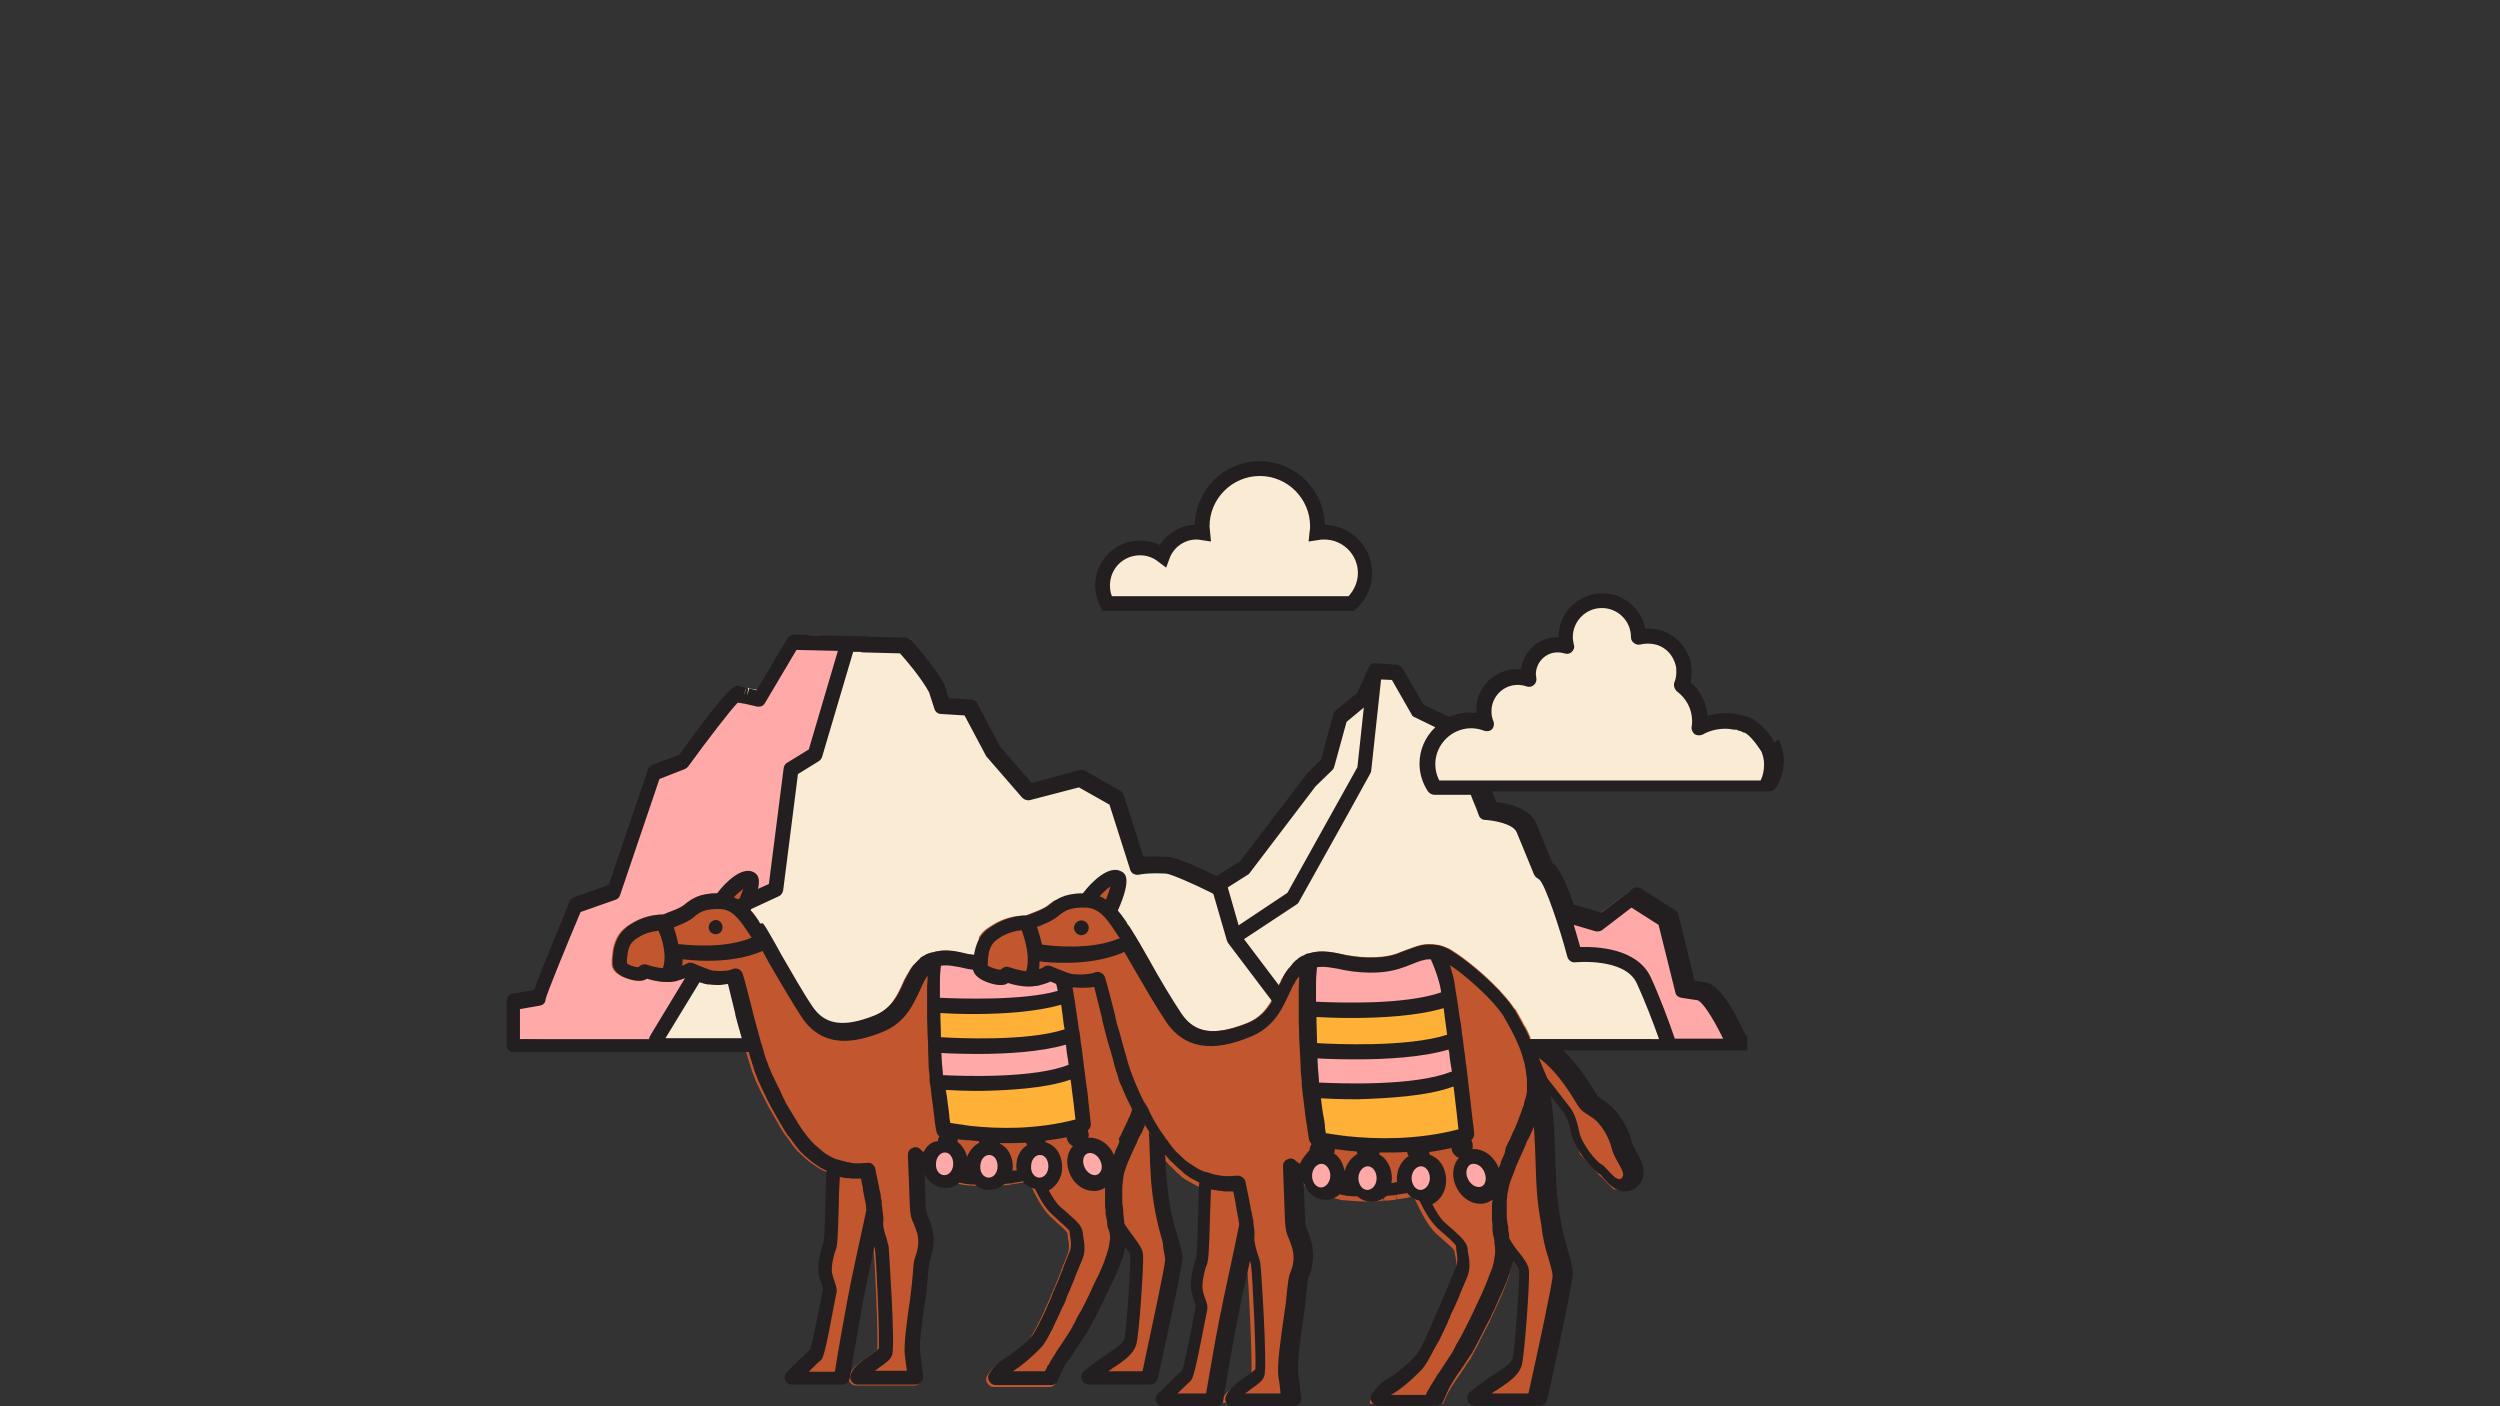 <svg xmlns="http://www.w3.org/2000/svg" xmlns:xlink="http://www.w3.org/1999/xlink" width="1920" zoomAndPan="magnify" viewBox="0 0 1440 810" height="1080" preserveAspectRatio="xMidYMid meet" version="1.0"><rect x="0" y="0" width="1440" height="810" fill="#333333" stroke="none"/><defs><clipPath id="8998d7619e"><path d="M 291.191 341 L 1028 341 L 1028 810 L 291.191 810 Z M 291.191 341 " clip-rule="nonzero"/></clipPath></defs><path fill="#ffa9a9" d="M 892.312 520.227 L 919 528.176 L 938.59 513.418 L 958.18 525.902 L 968.402 566.488 C 968.402 566.488 968.402 566.488 977.77 568.191 C 986.004 569.609 998.215 597.426 1001.336 604.805 L 960.734 604.805 L 922.406 581.246 L 892.312 520.227 " fill-opacity="1" fill-rule="nonzero"/><path fill="#f9ebd4" d="M 297.789 574.438 L 316.527 571.312 C 316.527 569.043 337.535 518.242 337.535 518.242 L 359.398 510.293 L 382.965 441.613 L 399.43 435.367 C 399.43 435.367 428.391 395.633 430.66 396.203 C 430.945 396.203 431.23 396.484 431.512 396.484 C 431.512 396.484 431.797 396.484 431.797 396.484 C 432.082 396.484 432.367 396.77 432.934 396.77 C 432.934 396.77 432.934 396.77 433.219 396.77 C 433.5 396.77 434.07 397.055 434.352 397.055 C 434.352 397.055 434.637 397.055 434.637 397.055 C 435.203 397.055 435.488 397.336 436.055 397.336 C 436.055 397.336 436.34 397.336 436.34 397.336 C 436.625 397.336 437.191 397.621 437.477 397.621 C 437.762 397.621 437.762 397.621 438.043 397.621 C 438.328 397.621 438.895 397.906 439.18 397.906 C 439.465 397.906 439.465 397.906 439.746 397.906 C 440.598 398.188 441.449 398.188 442.02 398.473 C 442.871 398.758 443.438 398.758 443.438 398.758 L 463.027 365.836 L 494.543 367.254 L 503.062 367.254 L 502.777 367.535 L 526.344 368.105 L 506.469 368.105 C 506.469 368.105 528.613 378.605 534.008 388.539 L 535.996 394.5 L 542.809 408.691 L 557.004 407.84 L 569.215 431.68 L 591.074 458.355 L 624.008 448.992 L 640.191 459.207 L 653.535 498.656 C 653.535 498.656 662.055 501.211 674.547 501.781 C 679.375 502.062 694.988 506.605 701.234 509.727 L 722.246 496.105 L 760.289 446.152 L 767.672 436.504 L 773.066 411.527 L 790.953 398.473 L 798.051 382.863 L 804.863 386.27 L 816.789 409.258 L 833.539 418.055 L 850.293 455.52 C 852.281 460.344 855.402 464.031 855.402 464.031 C 855.402 464.031 873.289 464.883 877.266 473.398 C 878.684 476.52 882.66 486.172 887.484 497.805 C 888.055 498.375 888.621 498.656 889.188 498.941 C 895.434 502.914 900.262 546.34 907.645 546.621 C 907.645 546.621 907.074 546.055 907.074 546.055 C 908.777 545.77 938.875 543.215 946.824 560.527 C 952.504 572.449 958.18 588.91 961.586 598.559 L 296.086 598.559 L 296.086 604.805 " fill-opacity="1" fill-rule="nonzero"/><path fill="#ffa9a9" d="M 375.867 602.535 L 293.812 597.992 L 292.961 580.68 L 308.578 577.559 L 329.02 527.039 L 354.855 515.117 L 377.285 447.004 L 391.766 438.207 L 419.305 402.445 L 437.477 399.891 L 458.203 371.227 L 490 372.645 L 469.273 433.383 L 454.227 443.598 L 446.562 511.996 L 414.762 527.605 L 390.629 577.559 Z M 375.867 602.535 " fill-opacity="1" fill-rule="nonzero"/><path fill="#c2562e" d="M 934.898 669.23 L 928.086 650.781 L 913.605 637.16 L 905.941 626.656 L 888.055 606.789 L 883.793 604.52 C 883.227 603.102 882.941 601.684 882.375 600.262 C 882.375 600.262 882.375 599.98 882.375 599.98 L 881.523 597.992 C 881.523 597.992 881.523 597.992 881.523 597.707 C 881.523 597.707 881.523 597.426 881.523 597.426 C 880.672 595.438 879.82 593.453 878.684 591.465 L 878.398 591.18 C 876.695 588.059 875.277 585.219 873.574 582.383 L 873.004 581.531 C 873.004 581.531 873.004 581.246 872.723 581.246 L 872.152 580.68 C 870.734 578.41 868.461 575.57 865.906 572.734 L 865.34 572.164 C 864.488 571.031 863.352 569.895 862.5 569.043 C 854.836 561.098 844.898 552.867 837.801 548.324 L 836.949 547.758 C 834.391 546.055 832.121 545.203 830.133 544.637 C 829 544.352 828.145 544.066 827.293 544.066 C 825.59 543.785 824.172 543.785 822.75 543.785 C 818.211 543.785 814.52 545.488 809.691 547.191 C 808.273 547.758 806.57 548.324 804.582 549.176 C 794.93 552.582 781.016 551.445 772.215 549.461 C 769.941 548.895 767.957 548.609 765.969 548.324 C 761.141 547.758 757.168 548.043 753.191 549.461 L 752.055 550.027 C 752.055 550.027 751.773 550.027 751.773 550.312 C 751.203 550.594 750.637 550.879 750.352 550.879 C 750.07 550.879 749.785 551.164 749.5 551.445 C 749.5 551.445 749.219 551.445 749.219 551.73 C 748.934 552.016 748.648 552.016 748.082 552.297 C 748.082 552.297 747.797 552.582 747.797 552.582 C 747.516 552.867 747.516 552.867 747.23 552.867 C 746.945 553.148 746.66 553.148 746.379 553.434 C 746.379 553.434 746.379 553.434 746.094 553.719 C 745.809 554 745.527 554.285 745.527 554.285 C 745.242 554.285 745.242 554.57 744.957 554.852 C 744.676 555.137 744.676 555.137 744.391 555.422 C 744.391 555.422 744.391 555.422 744.105 555.703 C 743.539 556.273 743.254 556.84 742.688 557.406 C 742.688 557.406 742.402 557.691 742.402 557.691 C 742.402 557.691 742.121 557.977 742.121 557.977 L 741.836 558.258 C 740.699 559.676 739.848 561.098 738.711 563.082 C 738.711 563.082 738.711 563.367 738.43 563.367 C 737.859 564.219 737.578 565.07 737.293 565.922 C 737.293 565.922 737.293 566.207 737.008 566.207 C 736.727 567.059 736.156 567.906 735.871 569.043 C 732.184 576.988 728.492 585.223 717.703 589.477 C 698.965 596.855 687.605 595.152 679.941 583.801 C 674.262 575.289 667.164 563.367 661.203 552.582 L 657.797 546.621 C 654.957 541.512 651.832 536.688 650.129 533.852 L 648.996 532.43 C 648.711 532.148 648.426 531.582 648.141 531.297 C 646.156 528.457 643.883 525.051 640.762 521.93 L 641.895 519.945 L 644.453 507.457 L 636.219 508.309 L 624.293 518.523 L 607.543 518.523 C 606.121 519.375 604.988 520.512 603.566 521.363 L 603.285 521.648 C 602.434 522.215 600.445 523.633 595.051 525.621 C 593.629 526.188 592.211 526.754 591.359 527.039 C 591.074 527.039 590.508 527.324 590.508 527.324 C 584.262 527.324 577.445 529.027 571.77 532.715 C 570.348 533.566 568.93 534.418 567.512 535.555 C 566.09 536.688 564.953 538.109 563.82 539.812 L 563.82 550.312 C 560.41 550.027 557.289 549.461 554.449 548.895 C 552.18 548.324 550.191 548.043 548.488 547.758 C 543.945 547.191 539.969 547.473 536.277 548.895 L 535.145 549.461 C 535.145 549.461 534.859 549.461 534.859 549.461 C 534.293 549.746 533.723 550.027 533.441 550.027 C 533.156 550.312 532.871 550.312 532.305 550.594 C 532.02 550.879 531.734 551.164 531.168 551.164 C 531.168 551.164 530.883 551.445 530.883 551.445 C 530.602 551.73 530.602 551.73 530.316 551.73 C 530.031 552.016 530.031 552.016 529.75 552.297 C 529.75 552.297 529.465 552.297 529.465 552.582 C 529.18 552.867 528.898 553.148 528.898 553.148 C 528.898 553.148 528.613 553.434 528.613 553.434 C 528.328 553.719 528.328 553.719 528.047 554 C 528.047 554 528.047 554 527.762 554.285 C 527.195 554.852 526.91 555.137 526.34 555.703 C 526.34 555.703 526.059 555.988 526.059 555.988 C 526.059 555.988 525.773 556.273 525.773 556.273 C 525.773 556.273 525.488 556.555 525.488 556.555 C 524.355 557.977 523.504 559.395 522.652 561.098 C 522.652 561.098 522.652 561.379 522.367 561.379 C 522.082 562.23 521.516 563.082 521.23 563.652 C 521.23 563.652 521.23 563.934 520.949 563.934 C 520.664 564.785 520.094 565.637 519.812 566.488 C 516.406 574.152 512.715 581.816 502.492 585.789 C 484.605 592.883 473.816 591.18 466.719 580.395 C 461.324 572.449 454.793 560.812 448.832 550.598 L 445.711 544.918 C 442.871 540.094 440.031 535.27 438.328 532.715 L 437.762 531.863 C 437.477 531.582 437.191 531.012 437.191 530.73 C 435.203 527.605 432.648 523.918 428.957 520.797 L 430.379 515.969 L 430.379 508.59 L 422.43 510.293 L 418.453 515.121 C 417.316 514.836 415.898 514.551 414.48 514.551 C 402.555 514.27 398.012 517.957 394.035 521.078 L 393.754 521.363 C 392.902 521.93 390.914 523.352 386.086 525.051 C 384.668 525.621 383.531 526.188 382.395 526.473 C 382.113 526.473 381.828 526.754 381.543 526.754 C 375.867 526.754 369.051 528.457 363.656 531.863 C 362.238 532.715 360.816 533.566 359.684 534.703 C 356.277 537.258 354.289 541.23 353.152 546.055 C 352.586 548.609 352.586 550.879 352.301 552.582 C 352.301 552.867 352.301 553.148 352.301 553.434 L 352.301 554.57 C 352.016 556.555 352.867 559.68 357.695 562.23 C 359.684 563.367 368.199 566.773 372.176 563.652 C 375.582 564.785 382.113 566.207 387.508 565.355 L 388.074 565.355 L 387.223 561.098 L 388.641 565.07 C 390.914 564.504 393.184 563.934 394.887 563.082 C 395.172 562.801 395.738 562.801 396.023 562.516 C 397.727 563.082 400 564.219 403.406 565.355 C 403.406 565.355 403.691 565.355 403.691 565.355 C 405.109 565.922 406.527 566.207 407.949 566.488 C 408.23 566.488 408.516 566.488 408.801 566.773 C 411.922 567.059 414.762 567.059 417.316 566.773 C 418.168 566.773 418.738 566.488 419.59 566.488 L 423.562 582.668 C 423.562 583.234 423.848 583.52 423.848 584.086 C 423.848 584.086 423.848 584.371 423.848 584.371 L 424.984 588.625 C 426.117 592.883 427.254 597.141 428.391 601.398 L 428.676 602.535 C 428.957 603.953 429.527 605.086 429.809 606.223 L 430.094 606.789 C 430.094 606.789 430.094 607.074 430.094 607.074 C 430.66 609.062 431.23 611.047 431.797 612.75 C 432.082 613.887 432.648 615.02 432.934 616.156 L 432.934 616.441 C 432.934 616.723 433.219 617.008 433.219 617.293 C 433.785 618.711 434.352 620.129 434.922 621.551 L 435.203 622.398 C 436.625 625.523 438.328 629.211 440.316 632.902 C 440.316 633.184 440.598 633.469 440.598 633.469 C 441.168 634.887 442.02 636.023 442.586 637.441 L 443.438 638.863 C 445.426 642.266 447.129 645.391 449.117 648.793 L 449.402 649.363 C 450.535 651.066 451.387 652.77 452.523 654.188 L 453.09 654.754 C 455.648 658.445 457.633 661.281 459.336 662.984 C 460.758 664.406 462.176 665.539 463.879 667.242 L 465.582 668.66 C 465.867 668.945 466.438 669.23 466.719 669.512 C 467.57 670.082 468.707 670.934 469.559 671.5 C 470.125 671.785 470.695 672.352 471.262 672.637 C 472.965 673.77 474.953 674.621 477.223 675.473 C 477.223 675.473 477.508 675.473 477.508 675.758 C 477.508 675.758 477.508 675.758 477.793 675.758 L 478.93 702.434 L 478.359 720.598 L 473.25 729.68 L 477.508 742.453 L 474.668 763.453 L 469.844 779.348 L 461.043 791.27 L 484.324 792.402 L 499.938 707.828 C 500.504 710.664 501.359 713.504 501.926 716.059 C 502.492 717.477 502.777 718.895 503.062 719.746 C 503.914 724.004 505.898 770.266 505.332 777.363 C 504.48 778.215 502.492 779.633 500.789 780.766 C 495.965 784.172 490.57 787.863 489.148 792.402 C 488.582 793.824 488.863 795.242 489.715 796.379 C 490.57 797.512 491.703 798.082 493.125 798.082 L 526.625 798.082 C 527.762 798.082 528.898 797.512 529.75 796.66 C 530.602 795.809 530.887 794.676 530.887 793.254 C 530.887 792.973 530.031 785.594 529.18 779.918 C 528.328 774.238 531.168 754.941 532.305 748.414 C 533.156 743.02 533.441 738.48 533.723 734.508 C 534.008 731.383 534.293 727.695 534.574 726.844 C 535.426 724.289 538.551 716.91 535.996 707.828 C 535.145 704.707 534.293 702.719 533.723 701.301 C 532.871 699.312 532.305 698.18 532.305 694.203 C 532.02 689.379 531.738 680.016 531.453 673.203 C 533.723 674.621 535.996 676.039 538.551 677.176 C 538.836 677.176 538.836 677.461 539.117 677.461 C 539.402 677.742 539.688 677.742 539.969 677.742 C 540.254 678.027 540.539 678.027 540.82 678.312 C 540.82 678.312 540.82 678.312 541.105 678.312 C 544.23 679.73 547.352 680.867 550.191 681.434 C 550.477 681.434 550.758 681.719 551.043 681.719 C 552.461 682 553.883 682.285 555.301 682.57 C 555.586 682.57 555.871 682.57 556.152 682.57 C 557.004 682.57 557.855 682.852 558.707 682.852 C 562.398 683.137 566.09 683.422 569.781 683.137 C 570.348 683.137 570.918 683.137 571.484 683.137 C 571.77 683.137 572.055 683.137 572.336 683.137 C 573.473 683.137 574.324 683.137 575.176 682.852 C 575.461 682.852 576.027 682.852 576.312 682.852 L 576.027 678.594 L 576.879 682.852 C 578.016 682.852 578.867 682.57 579.719 682.57 C 579.719 682.57 579.719 682.57 580.004 682.57 C 581.137 682.57 582.273 682.285 583.41 682 L 582.84 677.742 L 583.695 682 C 584.828 681.719 586.25 681.719 587.383 681.434 C 589.371 681.148 591.074 680.582 592.496 680.297 C 592.777 680.867 593.062 681.434 593.348 682 C 595.902 687.395 599.875 695.906 604.988 700.734 C 606.691 702.152 608.109 703.57 609.246 704.707 C 611.516 706.691 614.926 709.531 614.926 710.664 C 614.926 711.516 615.207 712.652 615.207 713.504 C 615.777 716.059 616.059 718.895 615.207 721.734 C 614.641 723.152 613.223 726.844 611.234 731.668 C 611.234 731.668 611.234 731.953 611.234 731.953 L 608.395 739.047 C 607.828 740.465 607.258 741.887 606.406 743.59 C 606.406 743.59 606.406 743.871 606.406 743.871 L 605.27 746.141 C 605.27 746.141 605.27 746.141 605.27 746.426 C 604.988 747.277 604.703 747.844 604.418 748.695 C 604.418 748.695 604.418 748.98 604.137 748.98 C 604.137 749.266 603.852 749.547 603.852 749.832 L 601.863 754.09 C 601.863 754.371 601.582 754.656 601.582 754.941 L 599.023 760.332 L 597.891 762.602 C 597.605 762.887 597.605 763.172 597.32 763.738 C 597.32 764.023 597.039 764.023 597.039 764.305 C 594.484 769.133 593.348 770.551 593.062 770.832 C 587.383 776.793 581.988 781.336 578.016 783.32 C 572.336 786.16 568.93 791.836 568.645 792.402 C 567.793 793.824 567.793 795.242 568.645 796.66 C 569.496 798.078 570.918 798.93 572.336 798.93 L 604.418 798.93 C 606.406 798.93 607.828 797.797 608.395 795.809 C 608.395 795.809 608.68 794.957 609.246 793.824 L 609.812 792.402 C 609.812 792.121 610.098 791.836 610.098 791.836 L 610.383 791.551 C 610.664 791.27 610.664 790.699 610.949 790.418 C 610.949 790.418 610.949 790.133 611.234 790.133 C 612.086 788.43 613.223 786.727 614.355 785.023 L 614.641 784.457 C 615.492 783.32 616.344 781.902 617.195 780.484 C 619.469 777.363 621.453 774.523 623.156 771.402 C 623.441 771.117 623.727 770.551 624.012 770.266 C 624.293 769.98 624.578 769.414 624.578 769.133 C 624.578 769.133 624.863 768.848 624.863 768.848 C 625.43 767.996 625.996 767.145 626.281 766.293 C 627.418 764.305 628.551 762.32 629.688 760.051 C 629.688 759.766 629.973 759.48 629.973 759.48 C 631.391 756.645 633.094 753.238 634.801 749.832 C 634.801 749.547 635.082 749.266 635.082 748.98 C 636.219 746.426 637.637 743.871 639.059 741.035 L 640.191 738.762 C 640.191 738.762 640.477 738.195 640.477 738.195 C 642.465 733.656 644.168 729.965 645.02 726.844 L 645.305 726.273 C 646.441 723.152 647.008 720.316 647.574 717.477 C 647.859 715.773 647.859 714.07 647.859 712.367 L 649.562 713.789 L 655.809 734.223 L 647.574 775.941 L 628.27 794.105 L 660.918 794.105 L 668.301 764.305 L 674.547 724.289 L 669.723 707.543 L 668.016 685.121 L 666.031 661 C 666.031 661 666.031 661 666.031 661.281 L 666.598 662.133 C 669.152 666.105 671.426 668.945 673.129 670.648 C 674.262 671.785 675.969 673.484 677.672 675.188 L 679.375 676.609 C 679.375 676.609 679.656 676.891 679.656 676.891 C 679.941 677.176 680.227 677.461 680.508 677.742 C 681.363 678.594 682.496 679.164 683.348 679.73 C 683.918 680.016 684.77 680.582 685.336 680.867 C 687.324 682 689.312 683.137 691.582 683.988 C 691.582 683.988 691.867 683.988 691.867 683.988 C 692.148 683.988 692.434 684.27 693.004 684.27 C 693.285 684.27 693.57 684.555 693.855 684.555 C 694.137 684.555 694.137 684.555 694.422 684.555 L 693.285 698.746 L 691.582 722.301 L 687.324 734.223 L 687.324 744.723 L 691.016 757.777 L 685.051 786.445 L 676.82 800.918 L 669.438 805.742 L 698.398 808.012 L 716 722.586 C 716.285 724.004 716.852 725.141 717.137 726.559 C 717.703 727.977 717.988 729.68 718.27 730.531 C 719.121 735.074 721.395 783.891 720.824 790.984 C 719.973 791.836 717.703 793.539 716 794.676 C 710.891 798.078 705.496 802.055 703.789 806.594 C 703.508 807.16 703.508 807.445 703.508 808.012 L 747.23 808.012 C 747.23 807.73 747.23 807.73 747.23 807.445 C 747.23 807.445 746.379 799.5 745.527 793.254 C 744.676 787.297 747.516 767.711 748.648 760.332 C 749.5 754.656 750.07 749.832 750.352 745.859 C 750.637 742.453 750.922 738.762 751.488 737.91 C 752.625 735.355 755.465 727.695 753.191 718.043 C 752.34 714.641 751.488 712.652 750.922 711.234 C 750.07 709.246 749.5 708.113 749.5 703.57 C 749.219 698.461 748.934 688.527 748.648 681.148 C 751.203 682.852 753.762 684.27 756.316 685.406 C 756.598 685.406 756.598 685.691 756.883 685.691 C 757.168 685.973 757.453 685.973 757.734 686.258 C 758.02 686.543 758.305 686.543 758.871 686.824 C 758.871 686.824 758.871 686.824 759.156 686.824 C 762.277 688.246 765.684 689.379 768.809 690.23 C 769.094 690.23 769.66 690.516 769.66 690.516 C 771.078 690.801 772.781 691.367 774.203 691.367 L 775.055 691.367 C 775.906 691.367 776.758 691.652 777.895 691.652 C 781.586 691.934 785.559 692.219 789.535 691.934 C 790.102 691.934 790.387 691.934 791.238 691.934 C 791.52 691.934 792.09 691.934 792.375 691.934 C 793.508 691.934 794.359 691.934 795.496 691.652 C 796.062 691.652 796.348 691.652 796.914 691.652 L 796.633 687.395 L 797.484 691.652 C 798.621 691.652 799.473 691.367 800.605 691.367 C 800.605 691.367 800.605 691.367 800.891 691.367 C 802.027 691.367 803.445 691.082 804.582 690.801 L 804.012 686.543 L 804.867 690.801 C 806.285 690.516 807.422 690.516 808.555 690.23 C 810.828 689.949 812.531 689.379 814.234 689.098 C 814.52 689.664 814.801 690.23 815.086 691.082 C 817.926 696.758 821.898 705.559 827.293 710.664 C 829 712.086 830.418 713.504 831.836 714.641 C 834.676 717.195 837.801 719.746 837.801 720.883 C 837.801 721.734 838.082 722.871 838.367 724.004 C 838.934 726.844 839.219 729.68 838.082 732.805 C 837.516 734.223 836.098 738.195 833.824 743.02 C 833.824 743.02 833.824 743.305 833.824 743.305 L 830.418 751.25 C 829.852 752.672 829.281 754.09 828.715 755.508 C 828.715 755.508 828.715 755.793 828.43 755.793 L 827.293 758.062 C 827.293 758.062 827.293 758.062 827.293 758.348 L 826.441 760.617 C 826.441 760.617 826.441 760.902 826.16 760.902 C 826.16 761.184 825.875 761.184 825.875 761.469 C 825.875 761.469 825.875 761.754 825.875 761.754 L 823.887 766.293 C 823.605 766.578 823.605 766.859 823.605 767.145 L 821.047 772.82 L 819.914 775.375 C 819.629 775.66 819.629 776.227 819.344 776.512 C 819.344 776.793 819.062 776.793 819.062 777.078 C 816.504 782.188 815.371 783.605 814.801 783.891 C 808.84 790.133 803.16 794.676 799.188 796.945 C 793.508 800.066 789.816 805.742 789.535 806.309 C 789.25 806.879 788.965 807.73 788.965 808.582 L 831.27 808.582 C 831.27 808.297 831.555 808.012 831.555 807.73 L 831.836 807.16 C 832.121 806.879 832.121 806.594 832.121 806.309 C 832.121 806.027 832.406 805.742 832.406 805.742 L 833.258 804.039 C 833.258 804.039 833.258 804.039 833.258 803.758 C 834.109 802.055 835.246 800.352 836.379 798.363 C 836.664 798.078 836.664 797.797 836.949 797.512 C 837.801 796.094 838.652 794.957 839.785 793.254 C 842.059 790.133 844.047 787.012 846.035 783.891 C 846.316 783.605 846.602 783.039 846.887 782.754 C 847.168 782.469 847.453 781.902 847.453 781.617 C 847.453 781.336 847.738 781.336 847.738 781.051 C 848.305 780.199 848.871 779.348 849.156 778.496 C 850.293 776.512 851.426 774.238 852.562 771.969 C 852.562 771.684 852.848 771.402 852.848 771.402 C 854.266 768.562 855.969 765.156 857.957 761.469 C 858.242 761.184 858.242 760.902 858.242 760.617 C 859.379 758.062 860.797 755.223 862.215 752.102 L 863.637 748.98 C 865.906 744.156 867.328 740.184 868.461 737.059 L 868.746 736.492 C 869.883 733.086 870.449 730.25 871.02 727.41 C 871.301 725.992 871.301 724.289 871.301 722.871 L 878.398 729.68 L 876.98 748.414 L 873.004 782.188 L 865.906 796.66 L 851.996 808.582 L 878.398 808.582 C 878.398 808.582 887.203 806.594 888.336 804.891 C 889.473 803.188 890.891 781.336 890.891 781.336 L 898.559 753.805 L 898.559 731.102 L 890.891 693.922 L 888.336 654.188 L 885.496 634.32 L 885.496 622.684 L 900.547 636.59 L 910.199 664.973 L 920.703 676.324 L 929.504 685.121 L 938.875 685.121 Z M 526.344 556.555 C 526.344 556.273 526.625 556.273 526.625 555.988 C 526.344 556.273 526.344 556.555 526.344 556.555 Z M 742.688 557.977 C 742.688 557.691 742.973 557.691 742.973 557.691 C 742.688 557.691 742.688 557.691 742.688 557.977 Z M 749.5 562.801 C 749.5 562.516 749.5 562.516 749.5 562.801 Z M 749.5 562.801 " fill-opacity="1" fill-rule="nonzero"/><path fill="#f9ebd4" d="M 1016.383 428.273 C 1015.25 425.719 1012.41 418.906 1008.719 419.191 C 1004.176 416.637 999.348 415.219 993.953 415.219 C 988.277 415.219 983.164 416.637 978.621 419.191 C 978.906 417.773 978.906 416.637 978.906 415.219 C 978.906 406.703 974.648 399.324 968.402 394.781 C 969.254 392.512 969.82 389.957 969.82 387.121 C 969.82 375.766 960.453 366.402 949.094 366.402 C 947.109 366.402 945.406 366.684 943.699 367.254 C 943.699 355.617 934.332 346.25 922.691 346.25 C 911.051 346.25 901.68 355.617 901.68 367.254 C 901.68 368.957 901.965 370.66 902.25 372.363 C 900.547 371.793 898.844 371.512 896.855 371.512 C 887.484 371.512 879.82 379.172 879.82 388.539 C 879.82 389.391 879.82 390.242 880.102 391.379 C 878.117 390.527 875.844 390.242 873.574 390.242 C 862.785 390.242 854.266 399.039 854.266 409.543 C 854.266 412.094 854.836 414.648 855.688 417.203 C 852.848 416.07 850.008 415.5 846.602 415.5 C 832.688 415.5 821.617 426.57 821.617 440.477 C 821.617 445.586 823.035 450.125 825.59 454.098 L 1007.297 454.098 C 1007.297 454.949 1008.148 455.52 1009.004 455.234 C 1013.828 453.531 1016.102 448.422 1017.234 443.598 C 1018.656 438.488 1018.371 433.098 1016.383 428.273 Z M 1016.383 428.273 " fill-opacity="1" fill-rule="nonzero"/><path fill="#f9ebd4" d="M 762.844 306.516 C 761.426 306.516 760.008 306.516 758.871 306.801 C 758.871 305.664 759.156 304.531 759.156 303.113 C 759.156 284.664 744.391 269.906 725.938 269.906 C 707.48 269.906 692.719 284.664 692.719 303.113 C 692.719 304.246 692.719 305.383 693 306.801 C 691.867 306.516 690.73 306.516 689.594 306.516 C 680.793 306.516 673.129 312.195 670.289 319.855 C 666.598 317.02 662.055 315.316 657.227 315.316 C 645.305 315.316 635.648 324.965 635.648 336.887 C 635.648 340.574 636.504 344.266 638.488 347.387 L 779.027 347.387 C 783.855 343.129 786.977 336.887 786.977 329.789 C 786.125 317.02 775.621 306.516 762.844 306.516 Z M 762.844 306.516 " fill-opacity="1" fill-rule="nonzero"/><path fill="#ffa9a9" d="M 617.48 594.871 L 620.32 617.293 L 611.801 618.996 L 597.891 621.832 L 580.004 623.535 L 557.289 623.82 L 539.117 622.969 L 537.699 600.832 L 550.758 601.684 L 569.496 602.25 L 585.398 600.547 L 601.297 599.695 Z M 775.621 581.816 L 807.703 580.395 L 834.676 575.57 L 828.715 552.297 L 824.457 548.609 L 808.84 553.434 L 793.223 556.273 L 778.461 555.703 L 754.328 554.285 L 755.18 582.098 Z M 838.082 597.707 L 821.332 603.102 L 804.582 603.953 L 787.832 605.656 L 768.238 605.086 L 754.613 604.234 L 756.031 627.508 L 775.336 628.359 L 799.188 628.078 L 817.926 626.375 L 832.688 623.25 L 841.492 621.547 Z M 558.141 579.543 L 588.805 578.41 L 614.355 573.586 L 612.652 567.34 C 609.531 566.207 606.973 565.07 605.555 564.504 C 605.27 564.785 604.703 564.785 604.418 565.07 C 602.434 565.922 600.16 566.488 597.891 567.059 L 597.605 567.059 L 597.039 567.34 C 591.645 568.477 584.547 566.773 581.137 565.637 C 577.445 568.477 569.496 565.637 566.375 563.934 C 565.805 563.652 565.238 563.367 564.953 563.082 L 564.953 554.57 L 561.266 554.57 L 538.266 553.148 L 539.117 579.828 Z M 558.141 579.543 " fill-opacity="1" fill-rule="nonzero"/><path fill="#ffa9a9" d="M 638.207 668.66 C 639.059 671.785 638.773 675.188 637.355 677.461 C 635.934 679.445 633.945 680.582 631.676 680.867 C 631.391 680.867 631.109 680.867 630.824 680.867 C 626.281 680.867 622.023 677.176 620.32 672.066 C 619.469 668.945 619.75 665.539 621.172 663.27 C 622.59 661.281 624.578 660.148 626.848 659.863 C 627.133 659.863 627.418 659.863 627.699 659.863 C 632.242 659.863 636.504 663.555 638.207 668.66 Z M 859.379 675.188 C 857.672 669.797 853.414 666.105 848.59 666.105 C 848.305 666.105 848.02 666.105 847.738 666.105 C 845.465 666.391 843.195 667.527 842.059 669.797 C 840.355 672.352 840.07 675.758 840.922 678.879 C 842.625 684.27 846.887 687.961 851.711 687.961 C 851.996 687.961 852.281 687.961 852.562 687.961 C 854.836 687.676 856.82 686.543 858.242 684.27 C 860.23 682 860.512 678.594 859.379 675.188 Z M 818.492 667.527 C 813.098 667.527 809.125 672.352 808.84 678.594 C 808.84 681.719 809.977 684.84 811.965 687.109 C 813.668 688.812 815.938 689.949 818.211 689.949 C 823.605 689.949 827.578 685.121 827.863 679.164 C 827.863 676.039 826.727 672.918 824.738 670.648 C 823.035 668.66 820.766 667.527 818.492 667.527 Z M 787.832 667.527 C 782.438 667.527 778.461 672.352 778.176 678.312 C 778.176 681.434 779.312 684.555 781.301 686.824 C 783.004 688.527 785.273 689.664 787.547 689.664 C 792.941 689.664 796.914 684.84 797.199 678.594 C 797.199 675.473 796.062 672.352 794.078 670.082 C 792.371 668.66 790.102 667.809 787.832 667.527 Z M 761.141 666.105 C 755.746 666.105 751.773 670.934 751.488 676.891 C 751.488 680.016 752.625 683.137 754.613 685.406 C 756.316 687.109 758.586 688.246 760.859 688.246 C 766.254 688.246 770.227 683.418 770.512 677.461 C 770.512 674.336 769.375 671.215 767.387 668.945 C 765.684 666.957 763.414 666.105 761.141 666.105 Z M 569.781 661.281 C 564.672 661.281 560.695 665.824 560.414 671.785 C 560.414 674.906 561.547 678.027 563.535 680.016 C 565.238 681.719 567.227 682.57 569.496 682.57 C 574.609 682.57 578.867 678.027 578.867 672.066 C 578.867 668.945 577.73 665.824 575.742 663.836 C 574.039 662.133 572.055 661.281 569.781 661.281 Z M 544.23 659.578 C 539.117 659.578 534.859 664.121 534.859 670.082 C 534.859 673.203 535.996 676.324 537.984 678.312 C 539.688 680.016 541.672 680.867 543.945 680.867 C 549.055 680.867 553.031 676.324 553.312 670.363 C 553.312 667.242 552.18 664.121 550.191 662.133 C 548.488 660.715 546.5 659.578 544.23 659.578 Z M 599.023 661 C 593.914 661 589.941 665.539 589.656 671.5 C 589.656 674.621 590.793 677.742 592.777 679.73 C 594.48 681.434 596.469 682.285 598.742 682.285 C 603.852 682.285 607.828 677.742 608.109 671.785 C 608.109 668.66 606.977 665.539 604.988 663.555 C 603.285 662.133 601.297 661.281 599.023 661 Z M 599.023 661 " fill-opacity="1" fill-rule="nonzero"/><path fill="#ffb037" d="M 566.375 603.387 L 538.836 602.25 L 537.984 579.543 L 614.074 573.586 L 617.48 596.004 L 599.594 601.113 Z M 581.707 623.535 L 539.117 622.969 L 543.094 648.793 L 550.191 650.496 L 585.398 652.484 L 612.367 650.496 L 622.59 645.957 L 620.32 617.008 Z M 813.098 605.371 L 838.934 602.816 L 836.098 578.691 L 827.863 578.125 L 792.941 580.965 L 754.895 581.816 L 754.613 604.234 L 774.203 605.371 Z M 840.922 621.266 L 802.879 629.211 L 760.008 629.211 L 756.031 634.887 L 762.277 656.457 L 796.914 659.863 L 827.578 658.16 L 844.328 652.484 Z M 840.922 621.266 " fill-opacity="1" fill-rule="nonzero"/><path fill="#231f20" d="M 1174.527 0.285 L 1174.809 0.285 L 1174.809 0 Z M 1174.527 0.285 " fill-opacity="1" fill-rule="nonzero"/><path fill="#231f20" d="M 635.082 351.926 L 779.879 351.926 L 781.016 350.793 C 786.977 345.398 790.387 338.02 790.387 330.074 C 790.387 315.031 778.176 302.543 763.129 302.262 C 762.562 282.109 746.094 265.648 725.652 265.648 C 705.211 265.648 688.742 281.824 688.176 302.262 C 679.941 302.543 672.559 307.086 668.016 313.895 C 664.609 312.195 660.637 311.344 656.66 311.344 C 642.465 311.344 630.824 322.977 630.824 337.168 C 630.824 341.426 631.961 345.969 633.945 349.656 Z M 656.66 319.855 C 660.352 319.855 664.043 320.992 667.164 323.547 L 671.707 326.953 L 673.695 321.559 C 675.965 315.316 682.211 310.773 689.027 310.773 C 689.879 310.773 690.73 310.773 691.867 311.059 L 697.543 311.91 L 696.977 306.234 C 696.977 305.098 696.691 304.246 696.691 303.113 C 696.691 287.219 709.754 274.164 725.652 274.164 C 741.551 274.164 754.613 287.219 754.613 303.113 C 754.613 304.246 754.613 305.098 754.328 306.234 L 753.762 311.91 L 759.438 311.059 C 760.574 310.773 761.711 310.773 762.844 310.773 C 773.352 310.773 782.152 319.289 782.152 330.074 C 782.152 334.898 780.164 339.723 776.758 343.414 L 640.477 343.414 C 639.625 341.426 639.34 339.441 639.34 337.168 C 639.34 327.52 647.008 319.855 656.66 319.855 Z M 656.66 319.855 " fill-opacity="1" fill-rule="nonzero"/><path fill="#231f20" d="M 408.23 534.133 C 408.23 536.406 409.938 538.109 412.207 538.109 C 414.48 538.109 416.184 536.406 416.184 534.133 C 416.184 531.863 414.477 529.879 412.207 529.879 C 409.938 530.16 408.23 531.863 408.23 534.133 Z M 408.23 534.133 " fill-opacity="1" fill-rule="nonzero"/><path fill="#231f20" d="M 622.875 538.676 C 625.145 538.676 627.133 536.688 627.133 534.418 C 627.133 532.148 625.145 530.16 622.875 530.16 C 620.602 530.16 618.617 532.148 618.617 534.418 C 618.617 536.688 620.602 538.676 622.875 538.676 Z M 622.875 538.676 " fill-opacity="1" fill-rule="nonzero"/><g clip-path="url(#8998d7619e)"><path fill="#231f20" d="M 1021.777 427.422 C 1020.359 424.301 1018.371 421.746 1015.816 419.191 C 1011.273 414.367 1007.016 412.945 1005.027 412.379 C 1005.027 412.379 1004.742 412.379 1004.742 412.379 C 1004.742 412.379 1004.742 412.379 1004.461 412.379 C 1004.176 412.379 1003.891 412.094 1003.324 412.094 C 1000.484 411.242 997.359 410.676 994.238 410.676 C 990.547 410.676 986.855 411.242 983.449 412.379 C 983.449 412.094 983.449 411.812 983.449 411.242 C 982.598 404.148 979.191 397.621 973.797 393.078 C 974.082 391.66 974.363 389.957 974.363 388.254 C 974.363 387.688 974.363 387.402 974.363 386.836 C 974.363 382.863 973.512 379.172 971.809 376.051 C 967.551 367.254 958.18 361.293 947.676 362.145 C 945.406 350.508 935.184 341.711 922.977 341.711 C 909.062 341.711 897.707 353.062 897.707 366.969 C 886.633 366.684 877.547 374.918 876.129 385.418 C 875.277 385.418 874.707 385.418 873.855 385.418 C 860.797 385.418 850.293 395.918 850.293 408.973 C 850.293 409.543 850.293 410.109 850.293 410.676 C 849.156 410.676 848.02 410.391 846.887 410.391 C 842.625 410.391 838.367 411.242 834.676 412.945 L 819.914 405.852 L 807.988 385.133 C 807.137 383.996 806 383.148 804.582 382.863 L 792.09 382.012 C 791.805 382.012 791.52 382.012 791.238 382.012 C 791.238 382.012 790.953 382.012 790.953 382.012 C 790.668 382.012 790.387 382.297 790.102 382.297 C 790.102 382.297 789.816 382.297 789.816 382.578 C 789.535 382.863 789.25 382.863 789.25 383.148 C 789.25 383.148 789.25 383.148 788.965 383.43 C 788.684 383.715 788.398 383.996 788.398 384.281 L 781.867 399.039 L 769.375 409.258 C 768.809 409.824 768.238 410.676 767.957 411.527 L 760.859 437.637 L 752.055 446.438 C 752.055 446.438 751.773 446.719 751.773 447.004 L 714.297 496.105 L 700.668 504.617 C 692.148 500.359 677.953 493.832 672.844 493.551 C 666.031 493.266 661.488 493.266 658.648 493.551 L 647.289 458.074 C 647.008 456.938 646.156 456.086 645.305 455.52 L 624.863 443.883 C 624.008 443.316 622.59 443.316 621.738 443.598 L 594.199 450.977 L 576.027 429.977 L 562.969 405.285 C 562.398 403.863 560.98 403.012 559.559 403.012 L 546.5 402.16 L 544.23 395.066 C 544.23 394.781 543.945 394.5 543.945 394.215 C 538.266 383.715 525.207 368.957 524.637 368.672 C 523.785 367.82 522.652 367.254 521.516 367.254 L 499.371 366.684 C 498.801 366.402 498.52 366.402 497.949 366.402 L 489.434 366.402 L 457.352 365.551 C 455.93 365.551 454.227 366.402 453.66 367.535 L 435.773 397.621 L 431.512 396.484 L 430.379 400.742 L 430.945 396.484 L 429.809 396.203 L 428.676 400.461 L 429.527 396.203 L 426.402 395.352 C 422.996 394.215 421.008 393.648 391.195 434.801 L 375.867 440.477 C 374.73 441.043 373.879 441.895 373.309 443.031 L 350.598 509.727 L 330.723 516.82 C 329.586 517.105 328.734 518.242 328.168 519.094 C 314.539 552.297 309.43 564.785 307.727 570.18 L 296.367 572.164 C 296.367 572.164 296.086 572.164 296.086 572.164 C 293.812 572.164 291.824 574.152 291.824 576.422 L 291.824 601.965 C 291.824 603.953 292.961 605.371 294.664 605.938 L 294.949 605.938 C 295.234 605.938 295.801 606.223 296.086 606.223 C 296.367 606.223 296.938 606.223 297.219 605.938 L 431.23 605.938 L 431.512 606.508 C 431.512 606.508 431.512 606.789 431.512 606.789 C 432.082 608.777 432.648 610.766 433.219 612.469 C 433.5 613.602 434.07 614.738 434.352 615.871 L 434.352 616.156 C 434.352 616.441 434.637 616.723 434.637 617.008 C 435.203 618.426 435.773 619.848 436.34 621.266 L 436.625 622.117 C 438.043 625.238 439.746 628.93 441.734 632.902 C 441.734 633.184 442.02 633.469 442.02 633.469 C 442.586 634.887 443.438 636.023 444.008 637.441 L 444.859 638.863 C 446.844 642.266 448.547 645.672 450.535 648.793 L 450.82 649.363 C 451.957 651.066 452.809 652.77 453.941 654.188 L 454.512 654.754 C 457.066 658.445 459.336 661.281 460.758 662.984 C 462.176 664.406 463.598 665.824 465.301 667.242 L 467.004 668.66 C 467.289 668.945 467.855 669.23 468.141 669.512 C 468.992 670.082 470.125 670.934 470.977 671.5 C 471.547 671.785 472.113 672.352 472.684 672.637 C 473.816 673.203 474.953 673.77 476.09 674.34 C 475.805 678.879 475.52 685.121 475.52 691.367 C 475.238 700.449 474.953 712.938 474.387 715.492 C 472.965 718.895 470.695 727.695 471.547 733.656 C 471.828 735.926 472.684 737.91 473.25 739.613 C 473.535 740.75 474.102 741.887 474.102 742.168 C 474.102 742.453 473.816 743.59 473.535 745.008 C 468.992 768.562 467.289 775.375 466.719 777.078 C 463.879 779.918 453.09 790.418 453.09 790.418 C 451.957 791.551 451.387 793.539 452.238 794.957 C 452.809 796.66 454.512 797.512 456.215 797.512 L 485.176 797.512 C 487.16 797.512 489.148 796.094 489.434 793.824 C 489.434 793.539 493.977 766.859 497.098 749.547 C 498.52 741.887 501.355 729.398 503.629 718.047 C 503.629 718.328 503.914 718.613 503.914 719.18 C 504.766 723.438 506.75 769.699 506.184 776.793 C 505.332 777.645 503.344 779.066 501.641 780.199 C 496.816 783.605 491.422 787.297 490 791.836 C 489.434 793.254 489.715 794.676 490.57 795.809 C 491.422 796.945 492.555 797.512 493.977 797.512 L 527.477 797.512 C 528.613 797.512 529.75 796.945 530.602 796.094 C 531.453 795.242 531.738 793.824 531.738 792.688 C 531.738 792.402 530.887 785.023 530.031 779.348 C 529.18 773.672 532.02 754.371 533.156 747.844 C 534.008 742.453 534.293 737.91 534.574 733.938 C 534.859 730.816 535.145 727.125 535.426 726.277 C 536.277 724.004 539.402 716.344 536.848 707.262 C 535.996 704.137 535.145 702.152 534.574 700.73 C 533.723 698.746 533.156 697.609 533.156 693.637 C 533.156 689.664 532.871 682.57 532.59 676.039 C 533.156 677.742 534.293 679.164 535.426 680.297 C 537.984 682.852 541.105 684.27 544.512 684.27 C 547.637 684.27 550.477 683.137 552.746 681.148 C 553.883 681.434 555.301 681.719 556.438 682 C 556.723 682 557.004 682 557.289 682 C 558.141 682 558.992 682.285 559.844 682.285 C 560.414 682.285 560.98 682.285 561.547 682.285 C 563.82 684.27 566.66 685.406 569.781 685.406 C 573.188 685.406 576.312 683.988 578.582 682 C 579.434 682 580.004 681.719 580.855 681.719 C 580.855 681.719 580.855 681.719 581.137 681.719 C 582.273 681.719 583.41 681.434 584.547 681.148 L 584.828 681.148 C 586.25 680.867 587.383 680.867 588.234 680.582 C 588.52 680.582 588.805 680.582 589.09 680.297 C 589.371 680.582 589.656 680.867 589.941 681.434 C 591.645 683.137 593.914 684.27 596.188 684.84 C 598.742 689.949 601.863 695.906 606.121 699.598 C 607.543 701.016 609.246 702.434 610.383 703.57 C 612.652 705.559 616.059 708.68 616.059 709.246 C 616.059 710.098 616.344 711.234 616.344 712.086 C 616.91 714.922 617.195 717.477 616.344 720.316 C 615.777 721.734 614.355 725.422 612.371 730.25 C 612.371 730.25 612.371 730.531 612.371 730.531 L 609.531 737.629 C 608.961 739.047 608.395 740.465 607.543 742.168 C 607.543 742.168 607.543 742.453 607.543 742.453 L 606.406 744.723 C 606.406 744.723 606.406 744.723 606.406 745.008 C 606.125 745.574 605.84 746.426 605.555 747.277 C 605.555 747.277 605.555 747.562 605.27 747.844 C 605.27 748.129 604.988 748.414 604.988 748.695 L 603 752.953 C 603 753.238 602.715 753.52 602.715 753.805 L 600.16 759.199 L 599.023 761.469 C 598.742 761.75 598.742 762.035 598.457 762.602 C 598.457 762.887 598.172 762.887 598.172 763.172 C 595.617 767.996 594.484 769.414 594.199 769.699 C 588.52 775.375 583.125 779.914 579.152 782.188 C 573.473 785.023 570.066 790.699 569.781 791.27 C 568.93 792.688 568.93 794.105 569.781 795.523 C 570.633 796.945 572.055 797.797 573.473 797.797 L 605.555 797.797 C 607.258 797.797 608.961 796.66 609.531 794.676 C 609.531 794.676 609.812 793.824 610.383 792.688 L 610.949 791.27 C 610.949 790.984 611.234 790.699 611.234 790.699 L 611.516 790.418 C 611.801 790.133 611.801 789.566 612.086 789.281 C 612.086 789.281 612.086 788.996 612.086 788.996 C 612.938 787.293 614.074 785.59 615.207 783.891 L 615.777 783.32 C 616.629 782.188 617.48 780.766 618.332 779.348 C 620.602 776.227 622.59 773.105 624.293 770.266 C 624.578 769.699 624.863 769.414 625.145 769.129 C 625.43 768.848 625.715 768.277 625.715 767.996 C 625.715 767.996 625.996 767.711 625.996 767.711 C 626.566 766.859 627.133 766.008 627.418 765.156 C 628.551 763.172 629.688 761.184 630.824 758.914 C 630.824 758.629 631.109 758.348 631.109 758.348 C 632.527 755.508 634.23 752.102 635.934 748.695 C 636.219 748.414 636.219 748.129 636.219 747.844 C 637.355 745.289 638.773 742.734 640.191 739.613 L 641.328 737.344 C 641.328 737.344 641.613 736.777 641.613 736.777 C 643.602 732.234 645.305 728.547 646.156 725.422 L 646.438 724.855 C 647.293 722.586 647.574 720.598 648.145 718.328 C 649.562 720.316 650.98 722.02 650.98 722.871 C 651.551 727.695 648.711 767.43 647.574 771.402 C 646.723 773.672 643.316 776.227 637.355 780.199 C 629.973 785.023 624.293 789.848 624.293 789.848 C 622.875 790.984 622.305 792.973 623.156 794.676 C 623.727 796.375 625.43 797.512 627.133 797.512 L 662.621 797.512 C 664.609 797.512 666.312 796.094 666.883 794.105 C 669.152 783.32 681.078 729.965 681.078 724.57 C 681.078 721.449 679.941 717.762 678.523 712.938 C 677.102 708.109 675.398 702.434 673.98 695.055 C 672.277 684.27 671.707 677.742 671.141 664.973 C 672.559 666.676 673.41 668.094 674.547 668.945 C 675.969 670.082 677.387 671.781 679.375 673.484 L 681.078 674.906 C 681.078 674.906 681.359 675.188 681.359 675.188 C 681.645 675.473 681.93 675.758 682.215 676.039 C 683.066 676.609 684.199 677.461 685.051 678.027 C 685.621 678.594 686.473 678.879 687.039 679.164 C 688.176 679.73 689.594 680.582 690.73 681.148 C 690.445 685.973 690.164 692.5 690.164 699.312 C 689.879 708.961 689.594 722.02 689.027 724.57 C 687.609 727.977 685.051 737.059 686.188 743.305 C 686.754 745.859 687.324 747.844 687.891 749.547 C 688.176 750.684 688.742 752.102 688.742 752.387 C 688.742 752.668 688.461 753.805 688.176 755.223 C 683.633 779.062 681.93 786.727 681.078 788.996 C 678.238 791.836 666.883 802.906 666.883 802.906 C 665.746 804.039 665.18 806.027 666.031 807.445 C 666.598 809.148 668.301 810 670.004 810 L 700.383 810 C 702.371 810 704.359 808.582 704.645 806.309 C 704.645 806.027 709.184 777.93 712.875 760.047 C 714.297 751.816 717.137 738.762 719.973 726.273 C 720.258 726.844 720.258 727.695 720.543 728.262 C 721.395 732.805 723.664 781.617 723.098 788.715 C 722.246 789.566 719.973 791.27 718.27 792.402 C 713.16 795.809 707.766 799.781 706.062 804.324 C 705.496 805.742 705.777 807.16 706.629 808.297 C 707.48 809.434 708.617 810 710.035 810 L 745.242 810 C 746.379 810 747.516 809.434 748.367 808.582 C 749.219 807.73 749.5 806.594 749.5 805.176 C 749.5 805.176 748.648 797.227 747.797 790.984 C 746.945 785.023 749.785 765.441 750.922 758.062 C 751.773 752.387 752.059 747.562 752.625 743.586 C 752.91 740.184 753.191 736.492 753.762 735.641 C 754.895 733.086 757.734 725.422 755.465 715.773 C 754.613 712.367 753.762 710.383 753.191 708.961 C 752.34 706.977 751.773 705.84 751.773 701.301 C 751.488 696.758 751.203 688.246 750.922 681.148 C 751.773 683.418 752.91 685.406 754.328 687.109 C 756.883 689.664 760.008 691.082 763.414 691.082 C 766.535 691.082 769.375 689.945 771.648 687.961 C 773.066 688.246 774.484 688.527 775.906 688.812 L 776.758 688.812 C 777.609 688.812 778.461 689.094 779.598 689.094 C 780.449 689.094 781.016 689.094 781.867 689.094 C 784.141 691.082 786.977 692.219 790.102 692.219 C 793.508 692.219 796.348 690.797 798.902 688.812 C 799.754 688.812 800.891 688.527 801.742 688.527 C 801.742 688.527 801.742 688.527 802.027 688.527 C 803.16 688.527 804.297 688.246 805.434 687.961 L 805.719 687.961 C 807.137 687.676 808.273 687.676 809.406 687.395 C 809.977 687.395 810.258 687.395 810.543 687.109 C 810.828 687.395 811.113 687.676 811.395 688.242 C 813.098 689.945 815.371 691.082 817.641 691.648 C 820.195 697.043 823.887 703.57 828.148 707.543 C 829.852 708.961 831.27 710.383 832.688 711.516 C 835.527 714.07 838.652 716.91 838.652 717.762 C 838.652 718.613 838.934 719.746 838.934 720.883 C 839.504 723.723 839.789 726.559 838.652 729.68 C 838.082 731.102 836.664 734.789 834.395 739.898 C 834.395 739.898 834.395 740.184 834.395 740.184 L 830.984 748.129 C 830.418 749.547 829.852 750.965 829.281 752.387 C 829.281 752.387 829.281 752.668 829 752.668 L 827.863 754.941 C 827.863 754.941 827.863 754.941 827.863 755.223 L 827.012 757.496 C 827.012 757.496 827.012 757.777 826.727 757.777 C 826.727 758.062 826.441 758.348 826.441 758.348 C 826.441 758.348 826.441 758.629 826.441 758.629 L 824.457 763.172 C 824.457 763.453 824.172 763.738 824.172 764.023 L 821.617 769.699 L 820.48 772.254 C 820.195 772.535 820.195 773.105 819.914 773.387 C 819.914 773.672 819.629 773.672 819.629 773.957 C 817.074 779.062 815.938 780.484 815.371 780.766 C 809.691 787.012 803.73 791.551 799.754 793.824 C 794.078 796.945 790.387 802.621 790.102 803.188 C 789.25 804.605 789.25 806.027 790.102 807.445 C 790.953 808.863 792.371 809.715 793.793 809.715 L 827.578 809.715 C 829.281 809.715 830.984 808.582 831.555 806.594 C 831.555 806.594 831.836 805.742 832.406 804.605 L 832.688 804.039 C 832.688 803.754 832.973 803.473 832.973 803.188 C 832.973 802.902 833.258 802.621 833.258 802.621 L 834.109 800.918 C 834.109 800.918 834.109 800.918 834.109 800.633 C 834.961 798.93 836.098 797.227 837.23 795.242 C 837.516 794.957 837.516 794.672 837.801 794.391 C 838.652 792.973 839.504 791.551 840.641 790.133 C 842.91 787.012 844.898 783.891 846.887 780.766 C 847.168 780.484 847.453 779.914 847.738 779.633 C 848.02 779.348 848.305 778.781 848.305 778.496 C 848.305 778.211 848.59 778.211 848.59 777.93 C 849.156 777.078 849.723 776.227 850.008 775.375 C 851.145 773.387 852.281 771.117 853.414 768.848 C 853.699 768.562 853.699 768.277 853.699 768.277 C 855.117 765.441 856.824 762.035 858.809 758.348 C 858.809 758.062 859.094 757.777 859.094 757.496 C 860.512 754.941 861.648 752.102 863.07 748.98 L 864.488 745.859 C 866.758 741.035 868.18 737.344 869.316 733.938 L 869.598 733.371 C 870.449 730.816 871.02 728.547 871.586 726.273 C 873.289 728.262 874.711 730.25 874.992 731.383 C 875.562 736.492 872.438 778.211 871.301 782.469 C 870.449 785.023 867.043 787.578 860.23 791.836 C 852.562 796.945 846.602 801.77 846.602 802.055 C 845.184 803.188 844.613 805.176 845.465 806.879 C 846.035 808.582 847.738 809.715 849.441 809.715 L 886.918 809.715 C 888.906 809.715 890.609 808.297 891.176 806.309 C 893.73 795.242 905.941 739.047 905.941 733.371 C 905.941 729.965 904.805 726.273 903.387 721.168 C 901.965 716.059 899.977 710.098 898.844 702.434 C 896.57 689.094 896.285 682.285 895.719 663.836 L 895.434 656.457 C 895.152 647.09 894.301 638.859 893.164 631.199 C 895.719 634.32 898.559 638.008 899.977 639.996 C 902.25 642.836 903.668 646.238 904.805 651.918 C 906.508 661 916.16 673.203 921.555 676.324 C 922.125 676.609 922.691 677.742 923.258 678.312 C 926.383 681.715 930.355 686.258 936.035 686.258 C 938.875 686.258 941.43 685.121 943.418 683.137 C 949.949 676.609 945.406 668.379 942.848 663.836 C 941.715 661.848 940.293 659.578 940.012 657.875 C 937.738 648.512 931.492 639.711 926.668 636.023 C 924.961 634.605 923.543 633.754 922.406 632.902 C 920.422 631.766 920.137 631.199 919.566 630.348 C 919.285 629.777 918.715 629.211 918.148 628.074 C 915.027 622.969 908.781 613.035 900.547 605.086 L 1006.445 605.086 L 1006.445 596.574 L 1005.594 596.574 C 996.793 577.273 989.129 567.055 982.598 565.922 L 976.066 564.785 L 966.699 526.754 C 966.414 525.621 965.848 524.77 964.711 524.199 L 945.121 511.715 C 943.703 510.863 941.715 510.863 940.293 511.996 L 922.406 525.621 L 906.508 521.078 C 902.816 510.293 898.273 499.793 894.582 497.523 C 894.582 497.523 894.301 497.238 894.301 497.238 C 888.906 484.469 885.781 476.52 884.645 473.684 C 880.672 465.168 867.895 462.613 861.934 462.047 C 861.363 460.625 860.512 458.641 859.66 456.371 L 859.379 455.801 L 1019.508 455.801 C 1020.926 455.801 1022.348 454.949 1022.914 453.816 C 1026.039 448.992 1027.457 443.598 1027.457 438.207 C 1027.457 433.949 1026.32 429.691 1024.617 426 C 1021.777 427.988 1021.777 427.703 1021.777 427.422 Z M 718.84 503.766 C 719.406 503.484 719.691 503.199 719.973 502.633 L 757.734 452.965 L 767.387 443.598 C 767.957 443.031 768.238 442.465 768.523 441.613 L 775.621 415.785 L 785.559 407.555 L 781.867 441.895 L 741.551 514.27 L 713.445 533 L 707.199 511.145 Z M 491.422 375.484 L 495.395 375.484 C 495.68 375.484 496.246 375.766 496.531 375.766 L 518.391 376.336 C 521.801 380.023 530.883 390.809 535.145 398.758 L 538.266 408.406 C 538.836 410.109 540.254 411.242 541.957 411.242 L 555.586 412.094 L 567.793 435.086 C 567.793 435.367 568.078 435.652 568.363 435.938 L 588.805 459.492 C 589.941 460.629 591.645 461.195 593.062 460.91 L 621.453 453.531 L 639.059 463.465 L 650.98 500.93 C 651.551 503.199 654.105 504.336 656.375 503.766 C 656.375 503.766 660.637 502.633 671.707 503.199 C 674.547 503.484 687.039 508.875 697.828 514.27 C 698.113 514.551 698.395 514.551 698.68 514.836 C 698.68 514.836 698.965 514.836 698.965 515.121 L 706.629 541.516 C 706.629 541.797 706.914 542.363 707.199 542.648 C 707.199 542.648 707.199 542.648 707.199 542.934 L 732.75 576.707 C 729.625 581.816 725.652 586.641 718.27 589.477 C 699.246 596.855 688.176 595.152 680.508 583.801 C 674.832 575.289 667.734 563.367 661.77 552.582 L 658.363 546.621 C 655.523 541.512 652.402 536.688 650.699 533.852 L 649.562 532.434 C 649.277 532.148 648.996 531.582 648.996 531.297 C 647.574 529.309 645.871 526.754 643.883 524.484 C 652.402 505.188 647.859 502.914 645.586 501.781 C 638.773 498.375 629.121 507.457 623.727 514.551 C 612.652 514.551 608.109 518.242 604.137 521.363 L 603.852 521.648 C 603 522.215 601.012 523.633 595.902 525.621 C 594.48 526.188 593.062 526.754 592.211 527.039 C 591.926 527.039 591.645 527.324 591.359 527.324 C 585.113 527.324 578.297 529.309 572.621 532.715 C 571.199 533.566 569.781 534.703 568.363 535.555 C 564.953 538.391 562.684 542.363 561.547 547.473 C 561.266 548.324 561.266 549.176 560.98 550.027 C 558.707 549.746 556.723 549.461 555.02 548.895 C 552.746 548.324 550.758 548.043 549.055 547.758 C 544.797 547.191 540.82 547.473 537.414 548.609 C 537.129 548.609 537.129 548.609 536.848 548.609 L 536.562 548.609 L 535.711 548.895 C 535.711 548.895 535.426 548.895 535.426 548.895 C 534.859 549.176 534.293 549.461 534.008 549.461 C 533.723 549.461 533.441 549.746 532.871 550.027 C 532.59 550.312 532.305 550.594 531.738 550.594 C 531.738 550.594 531.453 550.594 531.453 550.879 C 531.168 551.164 531.168 551.164 530.883 551.164 C 530.602 551.164 530.316 551.445 530.316 551.73 C 530.316 551.73 530.031 551.73 530.031 552.016 C 529.75 552.297 529.465 552.582 529.465 552.582 L 529.18 552.867 C 528.898 552.867 528.898 553.148 528.613 553.434 C 528.047 554 527.762 554.285 527.195 554.852 C 527.195 554.852 526.91 555.137 526.91 555.137 C 526.91 555.137 526.91 555.422 526.625 555.422 C 526.625 555.422 526.344 555.703 526.344 555.703 C 525.207 557.125 524.355 558.543 523.504 560.246 C 523.504 560.246 523.504 560.527 523.219 560.527 C 522.934 561.379 522.367 562.23 522.082 562.801 C 522.082 562.801 522.082 563.082 521.801 563.082 C 521.516 563.934 520.949 564.785 520.664 565.637 C 517.258 573.301 513.566 580.965 503.629 584.938 C 485.742 592.031 474.953 590.328 467.855 579.543 C 462.461 571.598 455.93 559.961 449.969 549.746 L 446.844 544.066 C 445.711 542.082 444.574 540.094 443.438 538.109 C 442.02 535.555 440.598 533.285 439.465 531.863 L 437.762 531.863 C 437.477 531.582 437.191 531.012 437.191 530.73 C 435.773 528.742 434.352 526.473 432.367 524.484 C 432.367 524.199 432.648 523.918 432.648 523.633 L 448.547 516.254 C 449.969 515.688 450.82 514.27 451.105 512.848 L 459.621 445.867 L 471.547 438.488 C 472.398 437.922 473.25 437.07 473.535 435.938 Z M 615.492 613.316 C 595.617 621.266 554.449 619.848 543.094 619.277 C 543.094 619.277 543.094 618.996 543.094 618.996 L 543.094 618.145 C 542.809 616.156 542.809 613.887 542.523 611.898 L 542.242 606.508 C 546.215 606.789 554.164 607.074 563.535 607.074 C 579.434 607.074 599.594 605.938 614.074 601.684 C 614.074 601.965 614.074 602.25 614.074 602.535 C 614.355 605.371 614.641 607.926 615.207 610.766 Z M 616.629 621.832 L 617.195 625.805 C 617.48 629.211 618.047 632.051 618.332 634.887 L 619.469 644.82 C 596.754 650.781 574.324 650.215 558.992 648.512 L 557.004 648.227 L 556.723 648.227 L 553.312 647.66 L 553.031 647.66 L 549.34 647.09 C 548.488 647.09 547.918 646.809 547.352 646.809 C 547.066 645.672 547.066 644.539 546.785 643.117 C 546.785 643.117 546.785 642.551 546.785 642.551 L 546.785 642.266 C 546.5 640.281 546.215 638.293 545.934 635.738 C 545.648 633.469 545.363 630.629 544.797 627.793 C 549.055 628.078 556.152 628.359 564.672 628.359 C 580.57 628.078 602.434 626.941 616.629 621.832 Z M 541.957 597.426 L 541.957 595.152 C 541.957 592.031 541.672 588.91 541.672 585.789 L 541.672 583.801 C 541.672 583.801 541.672 583.52 541.672 583.52 C 545.934 583.801 553.031 584.086 560.98 584.086 C 576.594 584.086 596.754 582.949 611.234 578.691 C 611.516 580.68 611.801 582.668 612.086 584.938 C 612.367 587.492 612.652 590.328 613.223 592.883 C 591.645 599.98 551.043 597.992 541.957 597.426 Z M 541.391 574.719 C 541.391 572.164 541.391 569.895 541.391 567.625 C 541.391 564.504 541.391 561.664 541.672 559.395 C 541.672 558.258 541.957 557.125 541.957 556.273 C 543.66 555.988 545.648 555.988 547.918 556.273 C 549.34 556.555 551.043 556.84 553.031 557.125 C 555.301 557.691 557.855 558.258 560.414 558.543 C 560.98 560.527 562.117 562.516 565.809 564.504 C 568.93 566.207 577.164 569.043 580.57 566.207 C 584.262 567.34 591.074 569.043 596.469 567.91 L 597.32 567.91 C 599.594 567.34 601.863 566.773 603.852 565.922 C 604.418 565.637 604.703 565.637 604.988 565.355 C 605.84 565.637 606.977 566.207 608.395 566.773 C 608.395 567.059 608.395 567.34 608.68 567.91 C 608.961 568.762 608.961 569.895 609.246 570.746 C 589.656 576.422 553.312 575.289 541.391 574.719 Z M 568.93 556.273 L 568.93 554.852 C 568.93 553.148 569.215 551.164 569.496 549.176 C 570.066 546.055 571.484 543.5 573.188 542.082 C 574.039 541.23 575.176 540.664 576.312 539.812 C 580.004 537.539 584.547 536.121 588.52 535.836 C 590.223 540.664 593.629 551.164 591.074 559.395 C 587.383 559.109 583.125 557.691 581.422 557.125 C 580.004 556.555 578.582 556.84 577.445 557.691 L 576.312 558.543 C 574.324 558.543 570.348 557.125 568.93 556.273 Z M 597.32 533.852 C 597.891 533.566 598.457 533.566 599.023 533.281 C 603.852 531.297 607.258 529.594 609.246 527.891 L 609.531 527.605 C 613.223 524.77 616.059 522.5 625.43 522.781 C 632.812 523.066 637.07 528.457 641.898 535.836 C 642.18 536.121 642.18 536.406 642.465 536.688 L 643.602 538.391 C 643.883 538.961 644.453 539.527 645.02 540.379 C 628.551 547.473 606.121 544.918 600.16 544.066 C 599.309 540.094 598.172 536.688 597.32 533.852 Z M 633.379 516.254 C 635.648 513.699 637.922 511.715 639.625 510.578 C 639.059 512.566 638.207 515.402 637.07 518.242 C 635.934 517.391 634.797 516.82 633.379 516.254 Z M 430.094 535.836 C 430.379 536.121 430.379 536.406 430.66 536.688 L 431.797 538.391 C 432.082 538.961 432.648 539.527 432.934 540.094 C 417.316 546.621 396.59 544.352 390.629 543.785 C 390.062 540.094 388.926 536.688 388.074 534.133 C 388.641 533.852 388.926 533.852 389.492 533.566 C 394.035 531.863 397.445 530.16 399.43 528.457 L 399.715 528.176 C 403.121 525.336 405.961 523.352 414.762 523.633 C 421.293 523.633 425.551 529.027 430.094 535.836 Z M 422.711 516.82 C 424.699 514.551 426.688 513.133 428.105 511.996 C 427.539 513.418 426.973 515.402 426.117 517.391 L 424.984 517.957 C 424.133 517.672 423.281 517.105 422.711 516.82 Z M 373.879 598.559 L 299.492 598.559 L 299.492 581.246 L 310.848 579.262 C 312.836 578.977 314.254 577.559 314.254 575.57 C 315.105 571.883 326.746 543.5 334.414 525.336 L 354.57 518.242 C 355.707 517.957 356.844 516.82 357.129 515.688 L 379.84 448.707 L 394.32 443.031 C 395.172 442.746 395.738 442.18 396.309 441.613 C 407.664 426.004 420.727 408.973 424.984 404.715 L 426.688 405 L 426.973 405 L 428.105 405.285 L 428.676 405.285 L 436.055 406.988 C 437.762 407.27 439.746 406.703 440.598 405 L 458.77 374.348 L 482.617 374.914 L 465.867 431.68 L 453.375 439.34 C 452.238 439.91 451.672 441.043 451.387 442.465 L 442.871 509.16 L 436.625 511.996 C 438.328 504.617 435.488 503.199 434.07 502.348 C 427.539 498.941 418.168 507.738 413.059 514.551 C 402.555 514.551 398.297 517.957 394.32 521.078 L 394.035 521.363 C 393.184 521.93 391.199 523.352 386.371 525.051 C 384.953 525.621 383.816 525.902 382.965 526.473 C 382.68 526.473 382.395 526.754 382.113 526.754 C 376.434 526.754 369.621 528.457 364.227 531.863 C 362.805 532.715 361.387 533.566 360.25 534.703 C 357.129 537.258 354.855 541.23 353.719 546.055 C 353.152 548.609 353.152 550.879 352.867 552.582 C 352.867 552.867 352.867 553.148 352.867 553.434 L 352.867 554.57 C 352.867 556.555 353.438 559.68 358.262 562.23 C 360.25 563.367 368.77 566.773 372.742 563.652 C 375.297 564.504 379.84 565.637 384.098 565.637 C 385.52 565.637 386.938 565.637 388.074 565.355 L 388.641 565.355 C 388.641 565.355 392.617 564.219 394.605 563.367 L 375.016 595.723 C 374.164 597.141 373.879 597.707 373.879 598.559 Z M 381.828 557.691 C 378.703 557.406 375.016 556.555 372.742 555.703 C 371.324 555.137 369.902 555.422 368.77 556.273 L 367.633 557.125 C 365.93 557.125 362.238 555.988 361.102 554.852 L 361.102 553.719 C 361.102 552.016 361.387 550.312 361.668 548.324 C 362.238 545.203 363.375 543.215 365.078 541.797 C 365.93 540.945 367.062 540.379 367.918 539.812 C 371.605 537.539 375.582 536.406 379.273 536.121 C 381.262 540.379 384.383 550.027 381.828 557.691 Z M 382.965 598.559 L 402.84 565.922 C 402.84 565.922 403.121 565.922 403.121 565.922 C 403.121 565.922 403.406 565.922 403.406 565.922 C 404.824 566.488 406.246 566.773 407.664 567.059 C 407.949 567.059 408.23 567.059 408.516 567.059 C 411.641 567.34 414.48 567.625 417.035 567.059 C 417.887 567.059 418.453 566.773 419.305 566.773 L 423.281 582.949 C 423.281 583.52 423.562 583.801 423.562 584.371 C 423.562 584.371 423.562 584.652 423.562 584.652 L 424.699 588.91 C 425.551 592.031 426.402 595.152 427.254 597.992 L 382.965 597.992 Z M 488.012 749.266 C 485.457 762.887 482.051 782.188 480.914 790.133 L 465.867 790.133 C 468.992 787.012 471.828 784.172 472.68 783.605 C 474.102 782.188 474.953 781.336 481.199 747.562 C 481.484 746.141 481.766 745.289 481.766 745.008 C 482.336 742.738 481.484 740.465 480.633 737.91 C 480.062 736.492 479.781 734.789 479.211 733.086 C 478.645 729.398 480.348 722.301 481.484 719.746 C 482.336 717.762 482.617 713.219 483.188 692.5 C 483.188 687.395 483.469 682.285 483.754 678.027 C 484.039 678.027 484.039 678.027 484.32 678.027 C 485.176 678.312 486.309 678.312 487.16 678.594 C 487.73 678.594 488.012 678.594 488.582 678.594 C 489.434 678.594 490.285 678.879 491.137 678.879 C 491.422 678.879 491.988 678.879 492.273 678.879 C 493.406 678.879 494.828 678.879 495.961 678.879 C 495.961 679.445 496.246 680.016 496.246 680.582 C 496.246 680.582 496.246 680.867 496.246 680.867 C 496.246 681.148 496.531 681.719 496.531 682 C 496.816 683.137 497.098 684.27 497.098 685.406 C 497.098 685.406 497.098 685.691 497.098 685.691 C 497.668 688.527 498.234 691.367 498.801 694.203 C 498.801 694.488 498.801 694.773 498.801 694.773 C 498.801 695.055 498.801 695.34 498.801 695.625 C 498.801 695.906 498.801 696.477 499.086 696.758 C 495.961 711.516 490.285 736.492 488.012 749.266 Z M 532.02 663.555 C 531.453 663.27 530.883 662.984 530.602 662.418 C 530.602 662.418 530.316 662.418 530.316 662.133 L 530.031 661.852 C 528.898 660.715 526.91 660.43 525.492 661.281 C 523.785 661.852 522.934 663.555 522.934 665.254 C 522.934 665.254 523.785 686.824 524.07 694.773 C 524.355 700.164 524.922 702.152 526.344 704.988 C 526.91 706.41 527.477 707.828 528.328 710.383 C 529.75 716.059 528.328 720.883 527.195 724.004 C 526.344 725.992 526.059 729.113 525.773 733.938 C 525.492 737.629 524.922 742.168 524.355 747.277 C 522.367 760.617 520.379 775.09 521.23 781.051 C 521.516 783.891 522.082 787.012 522.367 789.566 L 503.914 789.566 C 504.766 788.996 505.617 788.43 506.184 787.863 C 510.441 785.023 512.996 783.039 513.848 780.484 C 515.836 775.375 511.863 718.328 511.863 718.043 C 511.578 716.625 511.012 715.207 510.727 713.504 C 509.59 710.383 508.457 706.41 508.738 703.855 C 509.023 702.434 508.738 700.164 508.172 695.906 C 508.172 695.906 508.172 695.625 508.172 695.625 C 508.172 695.055 507.887 694.203 507.887 693.637 C 507.887 693.352 507.887 693.352 507.887 693.07 C 507.887 692.785 507.887 692.5 507.887 692.219 C 507.887 691.648 507.887 691.367 507.602 691.082 C 507.602 690.516 507.32 689.949 507.32 689.098 C 507.32 688.812 507.32 688.527 507.32 688.527 C 507.32 687.961 507.035 687.395 507.035 687.109 C 507.035 686.543 506.75 685.691 506.469 685.121 C 506.469 684.84 506.469 684.555 506.469 684.555 C 505.617 680.582 505.047 677.176 504.48 675.188 C 504.48 674.906 504.48 674.906 504.48 674.621 C 504.195 673.77 504.195 673.203 504.195 673.203 C 504.195 672.918 503.914 672.633 503.914 672.352 C 503.062 670.648 501.641 669.512 499.652 669.797 C 498.234 669.797 496.531 670.082 495.109 670.082 C 494.543 670.082 494.258 670.082 493.691 670.082 C 492.555 670.082 491.703 670.082 490.566 669.797 C 490 669.797 489.715 669.512 489.148 669.512 C 488.297 669.512 487.445 669.23 486.594 668.945 C 486.027 668.945 485.742 668.66 485.176 668.66 C 484.32 668.379 483.188 668.094 482.336 667.809 C 482.336 667.809 482.336 667.809 482.051 667.809 C 480.348 667.242 478.645 666.391 477.223 665.539 C 476.656 665.254 476.371 664.973 475.805 664.688 C 474.953 664.121 474.102 663.555 473.535 662.984 C 473.25 662.703 472.965 662.418 472.68 662.133 L 471.828 661.566 C 471.547 661.281 471.547 661.281 471.262 661 C 469.844 659.863 468.422 658.445 467.285 657.309 C 466.719 656.742 465.016 654.754 461.895 650.496 L 461.609 649.93 C 460.758 648.512 459.621 647.09 458.77 645.391 C 458.484 645.105 458.484 644.82 458.203 644.539 C 456.215 641.414 454.512 638.293 452.523 635.172 L 451.957 633.754 C 451.387 632.617 450.535 631.199 449.969 629.777 L 449.684 628.926 C 447.98 625.523 446.277 622.117 444.859 618.996 L 444.574 618.426 C 444.004 617.008 443.438 615.59 442.871 614.453 L 442.586 613.602 C 442.301 612.75 442.02 611.613 441.449 610.762 C 440.883 609.062 440.316 607.359 439.746 605.086 C 439.746 605.086 439.746 604.805 439.746 604.805 L 439.465 604.234 C 439.18 603.102 438.895 601.684 438.328 600.547 L 438.043 599.41 C 436.906 595.438 435.773 591.18 434.637 586.922 L 433.5 582.668 C 433.5 582.668 433.5 582.383 433.5 582.383 C 433.5 582.098 433.219 581.531 433.219 581.246 L 428.957 564.785 L 428.105 561.949 L 427.824 561.098 C 427.539 559.961 426.688 558.824 425.551 558.258 C 424.414 557.691 422.996 557.691 421.859 558.258 C 421.578 558.258 421.008 558.543 420.156 558.824 C 420.156 558.824 419.871 558.824 419.871 558.824 C 419.305 559.109 418.738 559.109 417.887 559.109 C 415.898 559.395 413.625 559.395 411.355 559.109 L 410.789 559.109 C 409.938 558.824 409.082 558.824 407.949 558.258 C 402.27 556.273 399.43 554.852 399.43 554.852 C 398.012 554.285 396.59 554.285 395.457 555.137 C 395.457 555.137 394.887 555.422 393.469 555.988 C 393.469 555.988 393.184 555.988 392.902 556.273 C 393.184 555.137 393.184 553.719 393.184 552.582 C 396.59 552.867 401.703 553.434 407.379 553.434 C 417.035 553.434 428.957 552.297 439.18 547.758 C 439.746 548.609 440.031 549.461 440.598 550.312 L 443.723 555.988 C 449.684 566.207 456.5 577.84 461.891 586.07 C 474.668 605.086 494.258 599.98 507.887 594.586 C 521.23 589.477 525.773 578.977 529.75 570.746 C 530.031 569.895 530.602 569.043 530.883 568.191 C 531.168 567.34 531.453 566.773 532.02 565.922 C 532.02 565.922 532.02 565.637 532.02 565.637 C 532.871 564.219 533.441 563.082 534.293 561.949 C 534.293 563.934 534.293 565.637 534.008 567.906 C 534.008 570.746 534.008 573.586 534.008 576.707 C 534.008 577.273 534.008 578.125 534.008 578.691 C 534.008 578.691 534.008 578.977 534.008 578.977 C 534.008 579.262 534.008 579.543 534.008 580.113 C 534.008 581.531 534.008 582.949 534.008 584.652 L 534.008 586.641 C 534.008 589.762 534.293 593.168 534.293 596.289 L 534.574 601.113 C 534.574 601.398 534.574 601.398 534.574 601.398 C 534.574 602.531 534.574 603.668 534.574 604.52 L 534.859 612.75 C 534.859 615.02 535.145 617.293 535.426 619.277 C 535.426 619.562 535.426 619.848 535.426 620.414 C 535.426 620.98 535.426 621.266 535.426 621.547 C 535.426 622.398 535.426 623.25 535.711 624.102 C 535.711 624.672 535.711 624.953 535.996 625.523 L 535.996 626.09 C 535.996 626.941 536.277 627.793 536.277 628.359 C 536.562 631.766 537.129 634.605 537.414 637.441 C 537.699 639.996 537.98 642.266 538.266 643.969 C 538.266 643.969 538.266 644.254 538.266 644.254 L 538.266 644.82 C 538.266 644.82 538.266 645.105 538.266 645.105 C 538.836 649.363 539.402 651.918 539.402 651.918 C 539.688 653.051 540.254 653.902 541.105 654.473 C 540.539 655.32 540.254 656.172 540.254 657.309 C 536.277 657.594 533.723 660.148 532.02 663.555 Z M 543.945 676.891 C 541.105 676.891 538.836 674.055 539.117 670.363 C 539.117 666.957 541.391 663.836 544.23 663.836 C 547.066 663.836 549.055 666.676 549.055 670.363 C 549.055 674.055 546.785 676.891 543.945 676.891 Z M 557.004 666.391 C 556.438 663.555 555.02 661.281 553.312 659.297 C 552.746 658.727 552.18 658.16 551.609 657.875 C 551.609 657.594 551.609 657.023 551.609 656.742 C 551.609 656.457 551.609 656.457 551.609 656.172 C 551.609 656.172 551.895 656.172 551.895 656.172 L 553.312 656.457 C 553.312 656.457 553.598 656.457 553.598 656.457 L 557.004 656.742 C 557.004 656.742 557.289 656.742 557.289 656.742 L 557.855 656.742 C 559.844 657.023 561.832 657.023 563.82 657.309 C 563.82 657.594 563.82 657.875 564.102 658.16 C 560.98 659.863 558.426 662.703 557.004 666.391 Z M 569.496 678.312 C 566.66 678.312 564.387 675.473 564.672 671.785 C 564.672 668.094 566.941 665.258 569.781 665.258 C 572.621 665.258 574.609 668.094 574.609 671.785 C 574.609 675.473 572.336 678.312 569.496 678.312 Z M 585.398 671.785 C 585.398 672.637 585.398 673.203 585.68 674.055 C 584.828 674.055 584.262 674.336 583.41 674.336 C 583.41 674.336 583.41 674.336 583.125 674.336 C 583.125 673.77 583.41 672.918 583.41 672.352 C 583.41 668.094 581.988 663.836 579.152 661 C 578.301 660.148 577.164 659.297 576.027 658.727 C 576.027 658.727 576.027 658.445 576.027 658.445 C 577.445 658.445 578.582 658.445 580.004 658.445 C 583.41 658.445 587.383 658.445 591.074 658.16 C 591.074 658.727 591.359 659.297 591.645 659.578 C 587.668 662.133 585.398 666.391 585.398 671.785 Z M 598.742 678.312 C 595.902 678.312 593.629 675.473 593.914 671.785 C 593.914 668.094 596.188 665.258 599.023 665.258 C 601.863 665.258 603.852 668.094 603.852 671.785 C 603.852 675.473 601.582 678.312 598.742 678.312 Z M 639.059 715.773 C 638.773 718.043 638.207 720.316 637.355 722.871 L 637.07 723.438 C 636.219 726.559 634.797 729.965 632.812 734.223 C 632.812 734.508 632.527 734.508 632.527 734.789 L 631.391 737.059 C 629.973 739.898 628.836 742.453 627.699 745.008 L 627.418 745.574 C 625.715 748.98 624.293 752.102 622.59 755.223 L 622.305 755.508 C 621.172 757.496 620.035 759.48 619.184 761.469 C 618.613 762.32 618.332 763.172 617.762 764.023 C 617.762 764.023 617.762 764.023 617.762 764.305 C 617.762 764.305 617.762 764.59 617.48 764.59 C 617.195 764.875 617.195 765.156 616.91 765.727 C 616.629 766.008 616.629 766.293 616.344 766.578 C 614.641 769.414 612.652 772.254 610.664 775.375 C 609.531 776.793 608.68 778.215 607.828 779.633 L 607.543 780.199 C 606.121 782.188 604.988 784.172 604.137 785.875 L 603.852 786.16 C 603.852 786.16 603.852 786.445 603.566 786.445 C 603.285 786.727 603.285 787.297 603 787.578 L 603 787.863 C 603 787.863 602.715 788.148 602.715 788.148 C 602.715 788.148 602.715 788.43 602.715 788.43 C 602.434 788.715 602.434 789.281 602.148 789.281 C 602.148 789.566 601.863 789.566 601.863 789.848 L 583.41 789.848 C 587.953 787.012 593.629 782.469 599.594 776.227 C 600.445 775.375 602.148 773.387 604.988 767.711 C 604.988 767.43 605.27 767.43 605.27 767.145 C 605.27 766.859 605.555 766.578 605.84 766.293 L 606.973 763.738 L 609.531 758.348 C 609.531 758.348 609.531 758.062 609.531 758.062 C 609.531 758.062 609.531 757.777 609.812 757.777 L 612.086 752.672 C 612.086 752.672 612.086 752.387 612.367 752.387 C 612.652 751.535 613.219 750.684 613.504 749.832 L 614.355 747.562 C 614.355 747.562 614.355 747.277 614.355 747.277 C 614.926 745.859 615.777 744.156 616.344 742.738 L 619.184 735.926 C 619.184 735.926 619.184 735.926 619.184 735.641 C 621.172 730.531 622.875 726.844 623.441 725.426 C 625.43 720.598 624.578 716.059 624.008 712.652 C 624.008 711.801 623.727 711.234 623.727 710.383 C 623.441 706.125 620.035 703.285 615.207 699.031 C 614.074 697.895 612.652 696.758 610.949 695.34 C 608.395 693.07 606.121 689.379 604.137 685.691 C 608.68 683.137 611.801 678.312 611.801 672.352 C 611.801 668.094 610.383 663.836 607.543 661 C 606.121 659.578 604.137 658.445 602.148 657.875 C 602.148 657.594 602.148 657.309 602.148 657.027 C 606.121 656.457 610.383 655.891 614.355 655.039 C 614.641 657.309 616.059 659.297 618.047 660.148 C 617.762 660.715 617.195 661 616.91 661.566 C 614.641 664.973 614.074 669.512 615.492 674.055 C 617.48 681.148 623.441 685.973 629.973 685.973 C 630.539 685.973 630.824 685.973 631.391 685.973 C 633.379 685.691 635.082 685.121 636.5 683.988 C 636.5 684.555 636.5 685.121 636.5 685.406 C 636.5 685.406 636.5 685.691 636.5 685.691 C 636.5 685.973 636.5 686.258 636.5 686.543 C 636.5 686.824 636.5 687.109 636.5 687.395 C 636.5 688.246 636.5 689.098 636.5 689.664 L 636.5 691.367 C 636.5 691.648 636.5 691.648 636.5 691.934 C 636.5 692.5 636.5 693.07 636.5 693.352 C 636.5 693.637 636.5 693.637 636.5 693.922 C 636.5 694.203 636.5 694.488 636.5 694.773 C 636.5 695.625 636.785 696.191 636.785 697.043 C 636.785 697.328 636.785 697.609 636.785 697.609 L 636.785 698.461 C 636.785 698.746 636.785 699.031 636.785 699.031 C 636.785 699.312 636.785 699.883 637.07 700.164 C 637.07 700.73 637.07 701.016 637.355 701.582 C 637.355 701.867 637.355 701.867 637.355 702.152 C 637.355 702.434 637.355 702.719 637.637 703.004 L 637.637 703.855 L 637.922 705.84 C 637.922 706.125 637.922 706.41 637.922 706.691 C 639.625 710.383 639.625 712.938 639.059 715.773 Z M 627.418 664.121 C 627.418 664.121 627.699 664.121 627.984 664.121 C 630.539 664.121 633.379 666.676 634.23 669.797 C 635.367 673.203 633.945 676.324 631.109 676.891 C 630.824 676.891 630.824 676.891 630.539 676.891 C 627.984 676.891 625.145 674.336 624.293 671.215 C 623.156 667.527 624.578 664.406 627.418 664.121 Z M 643.883 659.863 C 643.316 661 643.031 661.852 642.465 662.703 C 642.465 662.703 642.465 662.984 642.465 662.984 L 642.18 663.836 C 641.895 664.406 641.895 664.688 641.613 665.254 C 639.059 659.297 633.664 655.324 627.699 655.324 C 627.418 655.324 627.133 655.324 626.848 655.324 C 626.848 654.754 627.133 654.473 627.133 653.902 C 627.133 652.77 626.848 651.918 626.566 651.066 C 627.699 650.215 628.551 648.793 628.27 647.094 L 626.848 633.754 C 626.566 630.914 626.281 627.793 625.715 624.672 L 623.727 609.062 C 623.441 606.223 623.156 603.668 622.59 600.832 C 622.305 597.992 622.023 595.438 621.453 592.883 C 620.887 589.477 620.602 586.355 620.035 583.234 C 619.469 579.828 619.184 576.707 618.617 573.867 C 618.332 571.883 618.047 570.461 617.762 568.758 C 617.762 568.758 617.762 568.758 618.047 568.758 L 618.898 568.758 C 622.023 569.043 625.145 569.043 627.984 568.758 C 628.836 568.758 629.688 568.477 630.258 568.477 L 634.516 585.504 C 634.797 586.07 634.797 586.355 634.797 586.922 C 634.797 586.922 634.797 587.207 634.797 587.207 L 635.934 591.75 C 637.07 596.289 638.207 600.832 639.625 605.086 L 641.328 611.047 C 641.328 611.047 641.328 611.332 641.328 611.332 C 641.898 613.602 642.465 615.59 643.031 617.293 C 643.316 618.426 643.883 619.562 644.168 620.98 L 644.453 622.117 C 645.02 623.535 645.586 624.953 646.438 626.656 L 646.723 627.508 C 648.145 630.914 649.848 634.605 651.832 638.293 L 651.832 638.578 C 651.832 638.863 652.117 638.863 652.117 639.145 C 651.551 640.562 651.266 641.699 650.699 643.117 C 650.699 643.117 650.699 643.402 650.414 643.402 C 649.562 645.672 648.426 647.945 647.293 650.215 C 646.723 651.633 645.871 653.051 645.305 654.473 C 645.305 654.473 645.305 654.754 645.02 654.754 C 644.734 655.039 644.734 655.605 644.453 655.891 C 644.453 655.891 644.453 656.176 644.453 656.176 C 645.02 657.309 644.453 658.727 643.883 659.863 Z M 671.141 725.426 C 671.141 729.113 663.191 765.727 658.078 789.848 L 638.488 789.848 C 639.34 789.281 639.91 788.715 640.762 788.148 C 647.859 783.605 652.684 779.918 654.391 774.809 C 656.094 770.266 658.93 727.977 658.363 722.586 C 658.078 718.895 655.523 716.059 652.969 712.367 C 651.266 710.098 649.277 707.543 647.574 704.707 C 647.574 704.422 647.574 704.137 647.574 703.855 L 647.289 701.301 C 647.289 700.449 647.008 699.598 647.008 698.461 C 647.008 698.18 647.008 697.895 647.008 697.328 C 647.008 696.477 646.723 695.906 646.723 695.055 C 646.723 694.488 646.723 693.922 646.438 693.352 C 646.438 692.785 646.438 692.5 646.438 691.934 C 646.438 691.367 646.438 691.082 646.438 690.516 C 646.438 689.949 646.438 689.098 646.438 688.527 L 646.438 686.543 C 646.438 685.973 646.438 685.406 646.438 684.84 C 646.438 683.703 646.438 682.57 646.723 681.434 C 646.723 681.148 646.723 680.867 646.723 680.582 C 647.008 679.164 647.008 677.742 647.289 676.609 C 647.574 675.473 647.859 674.055 648.426 672.918 C 648.996 670.934 650.129 668.379 651.266 665.824 C 652.402 663.27 653.535 660.715 654.957 657.875 C 654.957 657.875 654.957 657.875 654.957 657.594 C 655.523 656.176 656.375 654.473 657.227 653.051 C 657.227 653.051 657.227 652.77 657.512 652.77 L 658.93 649.363 C 659.215 649.078 659.215 648.793 659.5 648.227 C 658.648 646.809 658.078 645.672 657.227 644.254 C 657.797 645.391 658.648 646.809 659.5 647.941 C 660.352 649.363 660.918 650.496 661.77 651.633 C 662.34 652.484 662.906 653.336 663.473 654.473 C 662.906 653.621 662.34 652.77 661.77 651.918 L 662.055 658.727 C 662.621 676.324 662.906 683.703 665.18 696.758 C 666.598 704.422 668.301 710.664 669.719 715.492 C 670.004 720.316 671.141 723.723 671.141 725.426 Z M 702.371 759.766 C 699.531 773.957 696.125 794.676 694.707 802.621 L 678.238 802.621 C 681.645 799.215 685.051 796.094 685.621 795.527 C 687.039 794.105 687.891 793.254 694.707 757.777 C 694.988 756.359 695.273 755.223 695.273 754.941 C 695.84 752.387 694.988 750.117 694.137 747.844 C 693.57 746.141 693 744.723 692.719 742.738 C 692.148 739.047 693.852 731.383 694.988 728.828 C 696.125 726.559 696.41 720.883 696.977 700.449 C 697.262 695.055 697.262 689.379 697.543 685.121 C 698.113 685.121 698.395 685.406 698.965 685.406 C 699.816 685.406 700.383 685.691 701.234 685.691 C 701.805 685.691 702.371 685.973 702.938 685.973 C 703.508 685.973 704.359 685.973 704.926 686.258 C 705.492 686.258 706.062 686.258 706.629 686.258 C 707.766 686.258 709.184 686.258 710.32 686.258 C 710.887 688.246 711.172 690.516 711.742 693.352 C 711.742 693.352 711.742 693.637 711.742 693.637 C 712.309 696.758 712.875 699.883 713.445 703.004 C 713.445 703.004 713.445 703.004 713.445 703.285 C 713.445 703.855 713.727 704.422 713.727 704.707 C 713.727 704.988 713.727 705.273 713.727 705.559 C 710.887 720.316 704.926 746.426 702.371 759.766 Z M 748.648 670.363 C 748.082 669.797 747.516 669.512 746.66 668.945 C 746.66 668.945 746.379 668.66 746.379 668.66 L 746.094 668.379 C 744.957 667.242 742.973 666.957 741.551 667.809 C 739.848 668.379 738.996 670.082 738.996 671.785 C 738.996 671.785 739.848 694.488 740.133 702.719 C 740.414 708.395 740.984 710.383 742.402 713.504 C 742.973 714.922 743.539 716.344 744.391 719.18 C 746.094 725.426 744.391 730.25 742.973 733.656 C 742.121 735.926 741.836 739.047 741.27 744.156 C 740.984 748.129 740.414 752.953 739.562 758.062 C 737.578 771.969 735.305 787.012 736.441 793.539 C 737.008 796.375 737.293 799.781 737.578 802.621 L 717.133 802.621 C 718.27 801.77 719.406 801.203 720.258 800.352 C 724.801 797.227 727.355 795.242 728.207 792.688 C 730.195 787.297 726.219 727.695 725.938 727.41 C 725.652 725.992 725.086 724.289 724.516 722.586 C 723.379 719.18 722.246 714.922 722.527 712.367 C 722.812 710.949 722.527 708.395 721.961 704.422 C 721.961 704.137 721.961 703.855 721.961 703.57 C 721.961 703.004 721.961 702.719 721.676 702.152 C 721.676 701.867 721.676 701.301 721.395 701.016 C 721.395 701.016 721.395 700.73 721.395 700.73 C 721.395 700.164 721.109 699.883 721.109 699.312 C 721.109 698.461 720.824 697.895 720.543 697.043 C 720.543 696.477 720.258 695.906 720.258 695.055 C 719.973 694.203 719.973 693.352 719.691 692.219 C 719.691 692.219 719.691 692.219 719.691 691.934 C 718.555 686.543 717.703 682 717.418 680.867 C 717.418 680.582 717.418 680.582 717.418 680.582 C 716.852 678.594 714.863 677.176 712.875 677.176 C 711.172 677.176 709.754 677.461 708.051 677.461 C 707.48 677.461 707.199 677.461 706.629 677.461 C 705.492 677.461 704.641 677.461 703.508 677.176 C 702.938 677.176 702.371 677.176 701.805 676.891 C 700.953 676.891 699.816 676.609 698.965 676.324 C 698.395 676.324 697.828 676.039 697.262 675.758 C 696.125 675.473 694.988 675.188 694.137 674.906 C 694.137 674.906 694.137 674.906 693.852 674.906 C 692.148 674.336 690.445 673.484 688.742 672.352 C 688.176 672.066 687.891 671.785 687.324 671.5 C 686.473 670.934 685.621 670.363 684.77 669.797 L 682.781 668.379 C 682.496 668.094 682.211 667.809 682.211 667.809 C 680.508 666.391 679.375 664.973 677.953 663.836 C 677.102 662.984 675.398 661.281 672.277 656.742 L 671.707 656.172 C 670.855 654.754 669.719 653.051 668.586 651.633 C 668.301 651.348 668.301 651.066 668.016 650.781 C 666.027 647.66 664.043 644.254 662.34 640.848 L 661.77 639.43 C 661.203 638.008 660.352 636.875 659.5 635.457 L 658.93 634.605 C 656.945 630.914 655.523 627.508 654.105 624.102 L 653.82 623.535 C 653.254 622.117 652.684 620.695 652.117 619.277 L 651.832 618.426 C 651.551 617.293 650.98 616.441 650.699 615.305 C 650.129 613.602 649.562 611.613 648.996 609.629 C 648.996 609.629 648.996 609.344 648.996 609.344 L 647.289 603.668 C 646.156 599.41 645.02 594.871 643.602 590.613 L 642.465 586.07 C 642.465 586.07 642.465 585.789 642.465 585.789 C 642.465 585.219 642.18 584.938 642.18 584.367 L 637.922 567.906 C 637.922 567.625 637.637 567.34 637.637 567.055 L 636.785 563.934 L 636.5 563.082 C 636.219 561.949 635.367 560.812 633.945 560.246 C 632.812 559.676 631.391 559.676 630.254 560.246 C 630.254 560.246 629.688 560.527 628.27 560.812 C 628.27 560.812 627.984 560.812 627.984 560.812 C 627.418 560.812 626.566 561.098 625.711 561.098 C 623.441 561.379 621.172 561.379 618.613 561.098 L 617.762 561.098 C 616.91 560.812 615.777 560.527 614.641 560.246 C 608.68 557.973 605.555 556.555 605.555 556.555 C 604.137 555.988 602.715 555.988 601.297 556.84 C 601.297 556.84 600.727 557.406 599.309 557.973 C 599.023 557.973 598.742 558.258 598.457 558.258 C 598.742 556.84 598.742 555.422 598.742 553.719 C 602.148 554.285 607.543 554.57 614.07 554.57 C 624.293 554.57 636.785 553.148 647.574 548.324 C 648.141 549.176 648.711 550.312 649.277 551.164 L 652.684 557.125 C 658.93 567.906 666.027 580.113 671.707 588.625 C 685.051 608.211 705.492 603.102 719.691 597.426 C 733.602 592.031 738.43 581.246 742.402 572.734 C 742.688 571.883 743.254 571.031 743.824 569.895 C 743.824 569.895 743.824 569.895 743.824 569.609 C 744.105 568.758 744.676 568.191 744.957 567.34 C 744.957 567.34 744.957 567.055 745.242 567.055 C 746.094 565.637 746.66 564.219 747.512 563.367 L 747.797 563.082 C 747.797 563.082 747.797 563.082 748.082 562.801 C 748.082 562.801 748.082 562.516 748.367 562.516 C 748.367 564.504 748.082 566.773 748.082 569.328 C 748.082 572.164 748.082 575.285 748.082 578.41 C 748.082 578.977 748.082 579.828 748.082 580.68 C 748.082 580.68 748.082 580.965 748.082 580.965 C 748.082 581.246 748.082 581.531 748.082 582.098 C 748.082 583.516 748.082 585.219 748.082 586.641 C 748.082 586.641 748.082 586.922 748.082 586.922 L 748.082 588.91 C 748.082 592.316 748.367 595.723 748.367 598.844 L 748.648 603.668 L 748.648 603.953 L 748.934 609.344 C 748.934 609.344 748.934 609.629 748.934 609.629 L 749.219 615.59 C 749.219 617.859 749.5 620.129 749.785 622.398 C 749.785 622.684 749.785 623.25 749.785 623.535 C 749.785 624.102 749.785 624.387 749.785 624.672 C 749.785 625.523 750.07 626.656 750.07 627.508 L 750.352 629.777 C 750.352 630.629 750.352 631.199 750.637 632.051 C 750.922 635.457 751.488 638.578 751.773 641.414 C 752.055 643.969 752.34 646.238 752.906 648.512 C 752.906 648.512 752.906 648.793 752.906 648.793 L 752.906 649.078 C 752.906 649.078 752.906 649.363 752.906 649.363 C 753.477 653.621 754.043 656.457 754.043 656.457 C 754.328 657.594 754.895 658.16 755.465 659.012 C 754.895 659.863 754.328 661.281 754.328 662.418 C 752.91 664.121 750.352 666.957 748.648 670.363 Z M 760.859 683.988 C 758.02 683.988 755.746 680.867 755.746 677.176 C 755.746 673.488 758.301 670.363 761.141 670.363 C 763.98 670.363 766.254 673.488 766.254 677.176 C 766.254 680.867 763.695 683.988 760.859 683.988 Z M 835.812 617.293 C 814.801 625.805 771.363 624.102 759.723 623.535 C 759.723 623.535 759.723 623.25 759.723 623.25 C 759.723 623.25 759.723 622.969 759.723 622.969 L 759.723 622.117 C 759.438 619.848 759.438 617.574 759.156 615.59 L 758.871 609.629 C 762.844 609.914 771.363 610.195 781.301 610.195 C 798.051 610.195 819.344 609.062 834.395 604.52 C 834.395 604.805 834.395 605.371 834.676 605.656 C 834.961 608.492 835.246 611.332 835.812 614.453 L 836.098 615.871 C 836.098 616.441 836.098 617.008 836.379 617.574 C 836.098 617.293 836.098 617.293 835.812 617.293 Z M 837.23 625.805 L 837.801 630.348 C 838.082 633.754 838.652 636.875 838.934 639.996 L 840.07 650.496 C 816.223 656.742 792.656 656.176 776.191 654.473 L 774.203 654.188 C 774.203 654.188 773.633 654.188 773.633 654.188 L 772.215 653.902 C 771.93 653.902 771.648 653.902 771.363 653.902 L 769.941 653.621 C 769.941 653.621 769.66 653.621 769.66 653.621 L 765.684 653.051 C 764.832 652.77 764.266 652.77 763.695 652.77 C 763.414 651.633 763.414 650.496 763.129 649.078 L 763.129 648.793 C 763.129 648.793 763.129 648.512 763.129 648.512 L 763.129 647.941 C 762.844 645.957 762.562 643.688 761.992 641.133 C 761.711 638.578 761.141 635.738 760.859 632.617 C 765.402 632.902 772.781 633.184 781.867 633.184 C 799.188 632.617 822.184 631.48 837.23 625.805 Z M 758.586 600.832 L 758.586 598.277 C 758.586 594.871 758.301 591.75 758.301 588.344 L 758.301 585.789 C 762.844 586.07 770.227 586.355 778.746 586.355 C 795.211 586.355 816.504 585.223 831.555 580.68 C 831.836 582.949 832.121 584.938 832.406 587.492 C 832.688 590.328 833.258 593.168 833.539 596.004 C 810.828 603.387 767.672 601.398 758.586 600.832 Z M 758.02 576.988 C 758.02 574.152 758.02 571.598 758.02 569.328 C 758.02 566.207 758.02 563.082 758.301 560.527 C 758.301 559.395 758.586 558.258 758.586 557.125 C 760.574 556.84 762.562 556.84 765.117 557.125 C 766.82 557.406 768.523 557.691 770.512 557.977 C 781.016 560.527 796.348 561.664 807.703 557.406 C 809.691 556.84 811.395 555.988 813.098 555.422 C 817.359 553.719 820.195 552.582 823.32 552.582 C 823.605 552.582 823.887 552.582 824.172 552.582 C 825.023 554.57 826.16 557.125 827.293 560.527 C 827.863 561.949 828.145 563.367 828.715 565.07 C 829 565.922 829.281 567.059 829.566 568.477 C 829.852 569.328 829.852 570.461 830.133 571.598 C 808.84 578.977 770.512 577.559 758.02 576.988 Z M 774.203 681.719 C 774.203 681.434 774.203 681.434 774.203 681.148 C 774.203 681.434 774.203 681.434 774.203 681.719 Z M 774.484 674.621 C 773.918 671.215 772.5 668.094 770.227 665.824 C 769.66 665.254 769.09 664.973 768.523 664.406 C 768.523 663.836 768.809 663.27 768.809 662.703 C 768.809 662.418 768.809 662.133 768.809 661.852 C 768.809 661.852 769.09 661.852 769.09 661.852 L 770.797 662.133 C 770.797 662.133 771.078 662.133 771.078 662.133 L 775.336 662.703 C 777.324 662.984 779.312 662.984 781.586 663.27 C 781.586 663.836 781.586 664.121 781.867 664.688 C 778.461 666.676 775.621 670.082 774.484 674.621 Z M 787.547 685.406 C 784.707 685.406 782.438 682.285 782.438 678.594 C 782.438 674.906 784.992 671.785 787.832 671.785 C 790.668 671.785 792.941 674.906 792.941 678.594 C 792.941 682.57 790.387 685.406 787.547 685.406 Z M 804.582 678.312 C 804.582 679.164 804.582 680.016 804.863 680.867 C 804.012 680.867 803.16 681.148 802.027 681.434 L 801.742 681.434 C 801.742 681.434 801.457 681.434 801.457 681.434 C 801.457 680.582 801.742 679.73 801.742 678.879 C 801.742 674.621 800.324 670.363 797.484 667.242 C 796.633 666.391 795.496 665.539 794.359 664.973 C 794.645 664.688 794.645 664.406 794.645 663.836 C 796.062 663.836 797.484 663.836 798.902 663.836 C 802.594 663.836 806.57 663.836 810.543 663.555 C 810.543 664.406 810.828 664.973 811.395 665.824 C 807.137 668.66 804.863 673.203 804.582 678.312 Z M 818.211 685.406 C 815.371 685.406 813.098 682.285 813.098 678.594 C 813.098 674.906 815.652 671.785 818.492 671.785 C 821.332 671.785 823.605 674.906 823.605 678.594 C 823.605 682.285 821.047 685.406 818.211 685.406 Z M 860.797 724.574 C 860.512 726.844 859.945 729.398 858.809 732.234 L 858.527 732.805 C 857.391 735.926 855.969 739.613 853.984 744.156 C 853.984 744.441 853.699 744.723 853.699 744.723 L 852.562 747.277 C 851.145 750.398 849.723 752.953 848.59 755.793 L 848.305 756.359 C 846.602 760.051 844.898 763.172 843.195 766.578 L 842.91 767.145 C 841.773 769.414 840.641 771.402 839.504 773.387 C 838.934 774.238 838.367 775.09 838.082 775.941 C 838.082 775.941 838.082 775.941 838.082 776.227 C 838.082 776.227 838.082 776.512 837.801 776.512 C 837.516 776.793 837.516 777.078 837.23 777.645 C 836.949 777.93 836.949 778.215 836.664 778.781 C 834.676 781.902 832.688 784.742 830.703 787.863 C 829.566 789.566 828.715 790.984 827.578 792.402 L 827.293 792.973 C 825.875 795.242 824.738 797.23 823.605 798.934 C 823.605 798.934 823.605 799.215 823.605 799.215 C 823.605 799.215 823.605 799.5 823.32 799.5 L 822.469 800.918 C 822.469 800.918 822.184 801.484 822.184 801.484 C 821.898 802.055 821.617 802.336 821.617 802.621 C 821.617 802.906 821.332 803.188 821.332 803.473 L 801.176 803.473 C 806.285 800.633 812.531 795.527 818.777 789 C 819.629 788.148 821.332 786.16 824.457 780.199 C 824.457 779.918 824.738 779.918 824.738 779.633 C 825.023 779.348 825.023 779.066 825.309 778.496 L 826.727 775.941 L 828.148 773.387 C 828.43 773.105 828.43 772.82 828.715 772.539 L 829.852 770.266 C 829.852 769.984 830.133 769.984 830.133 769.699 L 832.688 764.305 C 832.688 764.305 832.688 764.023 832.973 763.738 L 834.109 761.184 C 834.109 761.184 834.109 761.184 834.109 760.902 L 835.246 758.629 C 835.246 758.629 835.246 758.348 835.246 758.348 C 835.812 756.926 836.379 755.508 837.23 754.09 L 840.641 746.426 C 840.641 746.426 840.641 746.426 840.641 746.141 C 842.91 740.75 844.613 736.777 845.18 735.359 C 847.168 730.25 846.316 725.707 845.75 722.301 C 845.465 721.449 845.465 720.598 845.465 720.031 C 845.18 715.773 841.773 712.652 836.664 708.113 C 835.246 706.977 833.824 705.559 832.121 704.137 C 829.566 701.867 827.012 697.609 825.023 693.637 C 829.566 691.367 832.973 686.258 832.973 680.016 C 832.973 675.758 831.555 671.5 828.715 668.379 C 827.293 666.961 825.309 665.824 823.32 664.973 C 823.32 664.688 823.32 664.121 823.32 663.836 C 823.32 663.836 823.32 663.555 823.32 663.555 C 827.578 662.984 831.836 662.133 836.098 661.281 C 836.098 663.836 838.082 666.109 840.355 666.961 C 839.789 667.527 839.504 667.809 839.219 668.379 C 836.949 671.785 836.379 676.609 837.801 681.148 C 840.07 688.246 846.035 693.352 852.562 693.352 C 853.133 693.352 853.414 693.352 853.984 693.352 C 855.969 693.07 857.957 692.219 859.66 691.082 C 859.66 691.934 859.66 692.504 859.379 693.352 C 859.379 693.637 859.379 693.637 859.379 693.922 C 859.379 694.203 859.379 694.488 859.379 694.773 C 859.379 695.055 859.379 695.34 859.379 695.625 C 859.379 696.477 859.379 697.328 859.379 697.895 L 859.379 699.598 C 859.379 699.883 859.379 699.883 859.379 700.164 C 859.379 700.734 859.379 701.016 859.379 701.582 C 859.379 701.867 859.379 702.152 859.379 702.152 C 859.379 702.434 859.379 702.719 859.379 703.004 C 859.379 703.855 859.66 704.422 859.66 705.273 C 859.66 705.559 859.66 705.559 859.66 705.84 L 859.66 706.977 C 859.66 707.262 859.66 707.543 859.66 708.113 C 859.66 708.113 859.66 708.113 859.66 708.395 C 859.66 708.965 859.945 709.816 859.945 710.664 C 859.945 710.949 859.945 710.949 859.945 710.949 C 859.945 711.234 859.945 711.516 860.23 711.801 L 860.512 713.219 L 860.797 714.922 C 860.797 715.207 860.797 715.492 860.797 715.773 L 860.797 716.059 C 861.363 719.18 861.363 721.734 860.797 724.574 Z M 848.305 670.363 C 848.59 670.363 848.59 670.363 848.871 670.363 C 851.711 670.363 854.551 672.918 855.402 676.324 C 856.539 680.016 855.117 683.418 852.281 683.703 C 851.996 683.703 851.996 683.703 851.711 683.703 C 848.871 683.703 846.031 681.148 844.898 677.461 C 844.047 674.055 845.465 670.648 848.305 670.363 Z M 865.906 666.105 C 865.34 667.242 865.055 668.094 864.488 669.23 C 864.488 669.23 864.488 669.512 864.488 669.512 C 864.488 669.512 864.488 669.797 864.488 669.797 L 864.203 670.648 C 863.922 671.215 863.637 672.066 863.352 672.637 C 863.352 672.637 863.352 672.637 863.352 672.918 C 860.797 666.391 855.117 661.852 848.871 661.852 C 848.59 661.852 848.305 661.852 848.02 661.852 C 848.305 661.281 848.305 660.43 848.305 659.863 C 848.305 658.727 848.02 657.594 847.453 656.742 C 848.59 655.891 849.156 654.473 849.156 652.77 L 847.453 638.578 C 847.168 635.738 846.887 632.332 846.316 628.93 L 845.465 621.266 C 845.18 618.996 844.898 616.441 844.613 613.887 L 844.328 612.465 C 844.047 609.629 843.762 606.789 843.195 603.668 C 842.91 600.832 842.625 597.992 842.059 595.152 L 842.059 594.586 C 841.773 591.465 841.207 588.059 840.641 585.223 C 840.07 581.531 839.789 578.41 839.219 575.289 C 838.652 571.883 838.082 568.758 837.801 566.207 C 837.516 564.504 837.23 563.082 836.949 562.23 C 836.379 560.527 836.098 558.828 835.527 557.125 C 835.527 556.84 835.246 556.555 835.246 555.988 C 841.773 560.246 850.008 567.34 856.824 574.152 C 857.676 575.289 858.809 576.141 859.66 577.273 L 860.23 577.84 C 862.5 580.395 864.203 582.668 865.625 584.652 L 866.191 585.504 L 866.477 586.07 C 867.895 588.625 869.598 591.465 871.02 594.305 C 871.02 594.586 871.301 594.871 871.301 594.871 C 872.152 596.574 873.004 598.277 873.859 600.262 C 873.859 600.262 873.859 600.547 874.141 600.832 L 874.711 602.25 C 874.711 602.25 874.711 602.535 874.992 602.816 C 876.414 606.508 877.547 610.195 878.398 613.602 C 878.398 613.887 878.398 613.887 878.398 614.168 C 878.398 614.168 878.398 614.453 878.398 614.453 C 878.684 615.59 878.969 616.441 878.969 617.574 C 878.969 617.574 878.969 617.574 878.969 617.859 C 879.254 619.277 879.254 620.414 879.535 621.547 C 879.535 621.547 879.535 621.832 879.535 621.832 C 879.535 622.398 879.535 622.969 879.535 623.535 L 879.535 624.102 C 879.535 624.672 879.535 625.238 879.535 625.805 C 879.535 626.941 879.535 627.793 879.535 628.645 C 879.535 629.496 879.254 630.629 878.969 631.48 L 878.684 632.617 C 878.398 633.469 878.117 634.605 877.832 635.457 C 877.832 635.738 877.832 635.738 877.832 636.023 C 877.832 636.59 877.547 636.875 877.266 637.441 C 876.98 638.293 876.695 639.145 876.414 639.996 C 875.562 642.266 874.711 644.539 873.859 646.809 C 873.574 647.375 873.289 648.227 873.008 648.793 C 872.723 649.645 872.438 650.496 871.871 651.348 L 871.301 652.484 C 871.02 653.051 870.734 653.902 870.449 654.473 C 869.883 655.891 869.316 657.309 868.465 658.445 C 868.465 658.727 868.18 659.012 868.18 659.297 C 867.895 659.578 867.895 660.148 867.613 660.43 C 867.613 660.43 867.613 660.715 867.328 660.715 C 867.043 663.555 866.477 664.973 865.906 666.105 Z M 892.027 725.141 C 893.164 729.398 894.301 732.805 894.301 734.789 C 894.301 738.762 886.066 777.078 880.387 802.621 L 859.094 802.621 C 859.945 802.055 861.082 801.203 862.215 800.633 C 869.598 795.809 874.707 792.121 876.414 786.727 C 878.117 781.902 881.238 737.629 880.672 731.953 C 880.387 728.262 877.832 725.141 874.992 721.449 C 873.004 719.18 871.02 716.344 869.316 713.219 C 869.316 712.938 869.316 712.652 869.316 712.367 L 869.031 709.812 C 868.746 708.965 868.746 708.113 868.746 707.262 C 868.746 706.691 868.746 706.125 868.461 705.559 C 868.461 704.988 868.18 704.137 868.18 703.57 C 868.18 703.004 867.895 702.152 867.895 701.301 C 867.895 700.73 867.895 700.449 867.895 699.883 C 867.895 699.312 867.895 698.746 867.895 698.461 C 867.895 697.895 867.895 697.043 867.895 696.477 C 867.895 695.906 867.895 695.055 867.895 694.488 C 867.895 693.922 867.895 693.352 867.895 692.785 C 867.895 691.648 867.895 690.516 868.18 689.098 C 868.18 688.812 868.18 688.527 868.18 688.246 C 868.461 686.824 868.746 685.406 869.031 683.988 C 869.312 682.57 869.598 681.434 870.168 680.016 C 871.02 677.742 871.871 675.473 873.004 672.637 C 873.004 672.637 873.004 672.637 873.004 672.352 C 874.141 669.797 875.277 667.242 876.414 664.688 L 876.695 664.121 C 877.547 662.418 878.117 660.715 878.969 659.012 C 878.969 659.012 878.969 658.727 878.969 658.727 L 879.535 657.309 C 879.82 657.023 879.82 656.742 880.102 656.457 L 880.672 655.324 C 881.238 653.902 882.09 652.484 882.66 651.066 L 882.941 650.215 C 883.227 649.93 883.227 649.363 883.512 649.078 C 883.512 649.078 883.512 648.793 883.512 648.793 C 883.793 651.918 883.793 655.039 884.078 658.445 L 884.363 665.539 C 884.93 683.988 885.215 691.652 887.77 705.273 C 888.621 713.504 890.324 720.031 892.027 725.141 Z M 909.062 637.16 C 911.336 640.562 913.891 641.414 917.863 644.254 C 921.84 647.094 926.664 654.473 928.371 661.566 C 930.074 668.66 937.453 675.758 934.047 678.594 C 933.48 679.164 933.195 679.164 932.629 679.164 C 929.504 679.164 924.961 671.785 922.406 670.648 C 919.566 669.23 911.051 659.012 909.629 651.918 C 908.211 644.82 906.508 640.281 903.102 636.309 C 899.977 632.332 891.176 620.98 891.176 620.98 L 886.348 609.344 C 898.559 618.145 906.793 633.754 909.062 637.16 Z M 919 536.406 C 920.418 536.688 921.84 536.406 922.691 535.836 L 939.727 522.781 L 955.34 532.715 L 964.996 571.598 C 965.277 573.301 966.699 574.438 968.402 574.719 L 977.77 576.141 C 980.043 576.707 985.438 583.801 992.535 598.277 L 964.711 598.277 C 961.305 588.344 955.91 573.867 950.797 562.801 C 942.848 546.055 919.566 545.203 910.199 545.488 C 909.348 542.363 907.926 537.824 906.508 532.715 Z M 873.574 479.359 C 874.707 481.914 878.117 490.426 883.512 503.484 C 883.793 504.051 884.078 504.617 884.645 505.188 C 885.496 505.754 886.066 506.32 886.633 506.605 C 890.039 509.441 898.559 534.984 902.816 551.164 C 903.383 553.148 905.371 554.57 907.359 554.285 C 907.645 554.285 936.035 551.445 942.848 566.488 C 947.391 576.422 952.219 588.91 955.625 598.559 L 881.238 598.559 L 880.957 598.277 C 880.957 598.277 880.957 598.277 880.957 597.992 C 880.957 597.992 880.957 597.707 880.957 597.707 C 880.102 595.723 879.25 593.734 878.117 591.75 L 877.832 591.465 C 876.129 588.344 874.707 585.504 873.004 582.668 L 872.438 581.816 C 872.438 581.816 872.438 581.816 872.438 581.531 L 871.871 580.965 C 870.449 578.691 868.18 575.855 865.625 573.016 L 865.055 572.449 C 864.203 571.312 863.066 570.18 862.215 569.328 C 854.551 561.379 844.613 553.148 837.516 548.609 L 836.664 548.043 C 834.109 546.34 831.836 545.488 830.133 544.918 C 829 544.637 828.145 544.352 827.293 544.352 C 825.875 544.066 824.172 544.066 822.75 544.066 C 818.211 544.066 814.52 545.77 809.691 547.473 C 808.273 548.043 806.57 548.609 804.582 549.461 C 794.93 552.867 781.016 551.73 772.215 549.461 C 769.941 548.895 767.957 548.609 765.969 548.324 C 761.426 547.758 757.449 548.043 753.762 549.176 C 753.762 549.176 753.477 549.176 753.477 549.176 C 753.477 549.176 753.477 549.176 753.191 549.176 L 751.773 549.746 C 751.773 549.746 751.488 549.746 751.488 550.027 C 750.922 550.312 750.352 550.594 750.07 550.594 C 749.785 550.594 749.5 550.879 749.219 551.164 C 749.219 551.164 748.934 551.164 748.934 551.164 C 748.648 551.445 748.367 551.73 748.082 551.73 C 748.082 551.73 747.797 552.016 747.797 552.016 C 747.512 552.297 747.512 552.297 747.23 552.582 C 746.945 552.867 746.66 552.867 746.379 553.148 C 746.379 553.148 746.379 553.148 746.094 553.434 C 745.809 553.719 745.527 554 745.527 554 C 745.527 554 745.242 554.285 744.957 554.57 C 744.676 554.852 744.676 554.852 744.391 555.137 C 744.391 555.137 744.391 555.137 744.391 555.422 C 743.824 555.988 743.539 556.555 742.973 557.125 C 742.973 557.125 742.688 557.406 742.688 557.406 C 742.688 557.406 742.402 557.691 742.402 557.691 L 742.117 557.977 C 740.984 559.395 740.133 560.812 738.996 562.801 C 738.996 562.801 738.996 563.082 738.996 563.082 C 738.43 563.934 738.145 564.785 737.859 565.637 C 737.859 565.637 737.859 565.922 737.578 565.922 C 737.293 566.488 737.008 567.059 736.727 567.625 L 716.566 540.945 L 746.66 521.078 C 747.23 520.797 747.797 520.227 748.082 519.66 L 775.621 470.277 L 789.25 445.586 C 789.535 445.02 789.816 444.449 789.816 443.883 L 795.496 391.379 L 801.742 391.66 L 813.098 411.527 C 813.383 412.379 814.234 412.945 815.086 413.23 L 826.727 418.906 C 821.047 424.301 817.641 431.68 817.641 439.91 C 817.641 445.586 819.344 450.977 822.469 455.801 C 823.32 456.938 824.738 457.789 826.16 457.789 L 847.168 457.789 L 848.59 461.48 C 850.574 466.02 851.711 469.426 851.711 469.426 C 852.277 471.129 853.699 472.262 855.402 472.262 C 860.512 472.547 871.586 474.535 873.574 479.359 Z M 1014.113 449.559 L 829 449.559 C 827.578 446.719 826.727 443.598 826.727 440.191 C 826.727 428.84 836.098 419.473 847.453 419.473 C 850.008 419.473 852.562 420.043 854.836 420.895 C 856.539 421.461 858.242 421.176 859.379 420.043 C 860.512 418.906 860.797 416.922 860.23 415.5 C 859.379 413.516 859.094 411.812 859.094 409.539 C 859.094 401.309 865.906 394.5 874.141 394.5 C 875.844 394.5 877.547 394.781 879.25 395.352 C 880.672 395.918 882.375 395.633 883.512 394.5 C 884.645 393.648 885.215 391.945 884.93 390.527 C 884.93 389.676 884.645 389.105 884.645 388.539 C 884.645 381.445 890.324 375.766 897.137 375.766 C 898.559 375.766 899.977 376.051 901.113 376.336 C 902.531 376.902 904.234 376.617 905.371 375.484 C 906.508 374.348 907.074 372.93 906.508 371.227 C 906.223 369.809 905.941 368.387 905.941 366.969 C 905.941 357.887 913.32 350.223 922.691 350.223 C 931.777 350.223 939.441 357.602 939.441 366.969 C 939.441 368.387 940.012 369.523 941.145 370.375 C 942.281 371.227 943.418 371.512 944.836 371.227 C 948.527 370.375 952.219 370.66 955.34 371.793 C 959.883 373.496 963.574 377.469 964.996 382.578 C 965.562 383.996 965.562 385.699 965.562 387.121 C 965.562 389.105 965.277 391.094 964.426 393.078 C 963.859 394.781 964.426 396.77 965.848 398.188 C 971.242 402.16 974.648 408.406 974.648 415.219 C 974.648 416.352 974.648 417.488 974.363 418.621 C 974.078 420.324 974.934 421.746 976.066 422.879 C 977.488 423.73 979.191 423.73 980.609 423.164 C 984.586 420.895 989.129 419.758 993.953 419.758 C 995.656 419.758 997.359 420.043 999.066 420.324 C 999.348 420.324 999.348 420.324 999.633 420.324 C 999.918 420.324 999.918 420.324 1000.199 420.324 C 1000.484 420.324 1000.77 420.324 1000.77 420.609 C 1001.051 420.609 1001.336 420.895 1001.621 420.895 C 1001.902 420.895 1002.473 421.176 1002.754 421.176 C 1003.324 421.461 1003.891 421.746 1004.461 422.027 C 1004.461 422.027 1004.461 422.027 1004.742 422.027 C 1004.742 422.027 1004.742 422.027 1005.027 422.027 C 1009.57 424.582 1014.68 433.098 1014.68 433.098 C 1015.531 435.367 1016.102 437.637 1016.102 440.191 C 1016.102 443.598 1015.531 446.719 1014.113 449.559 Z M 1014.113 449.559 " fill-opacity="1" fill-rule="nonzero"/></g></svg>